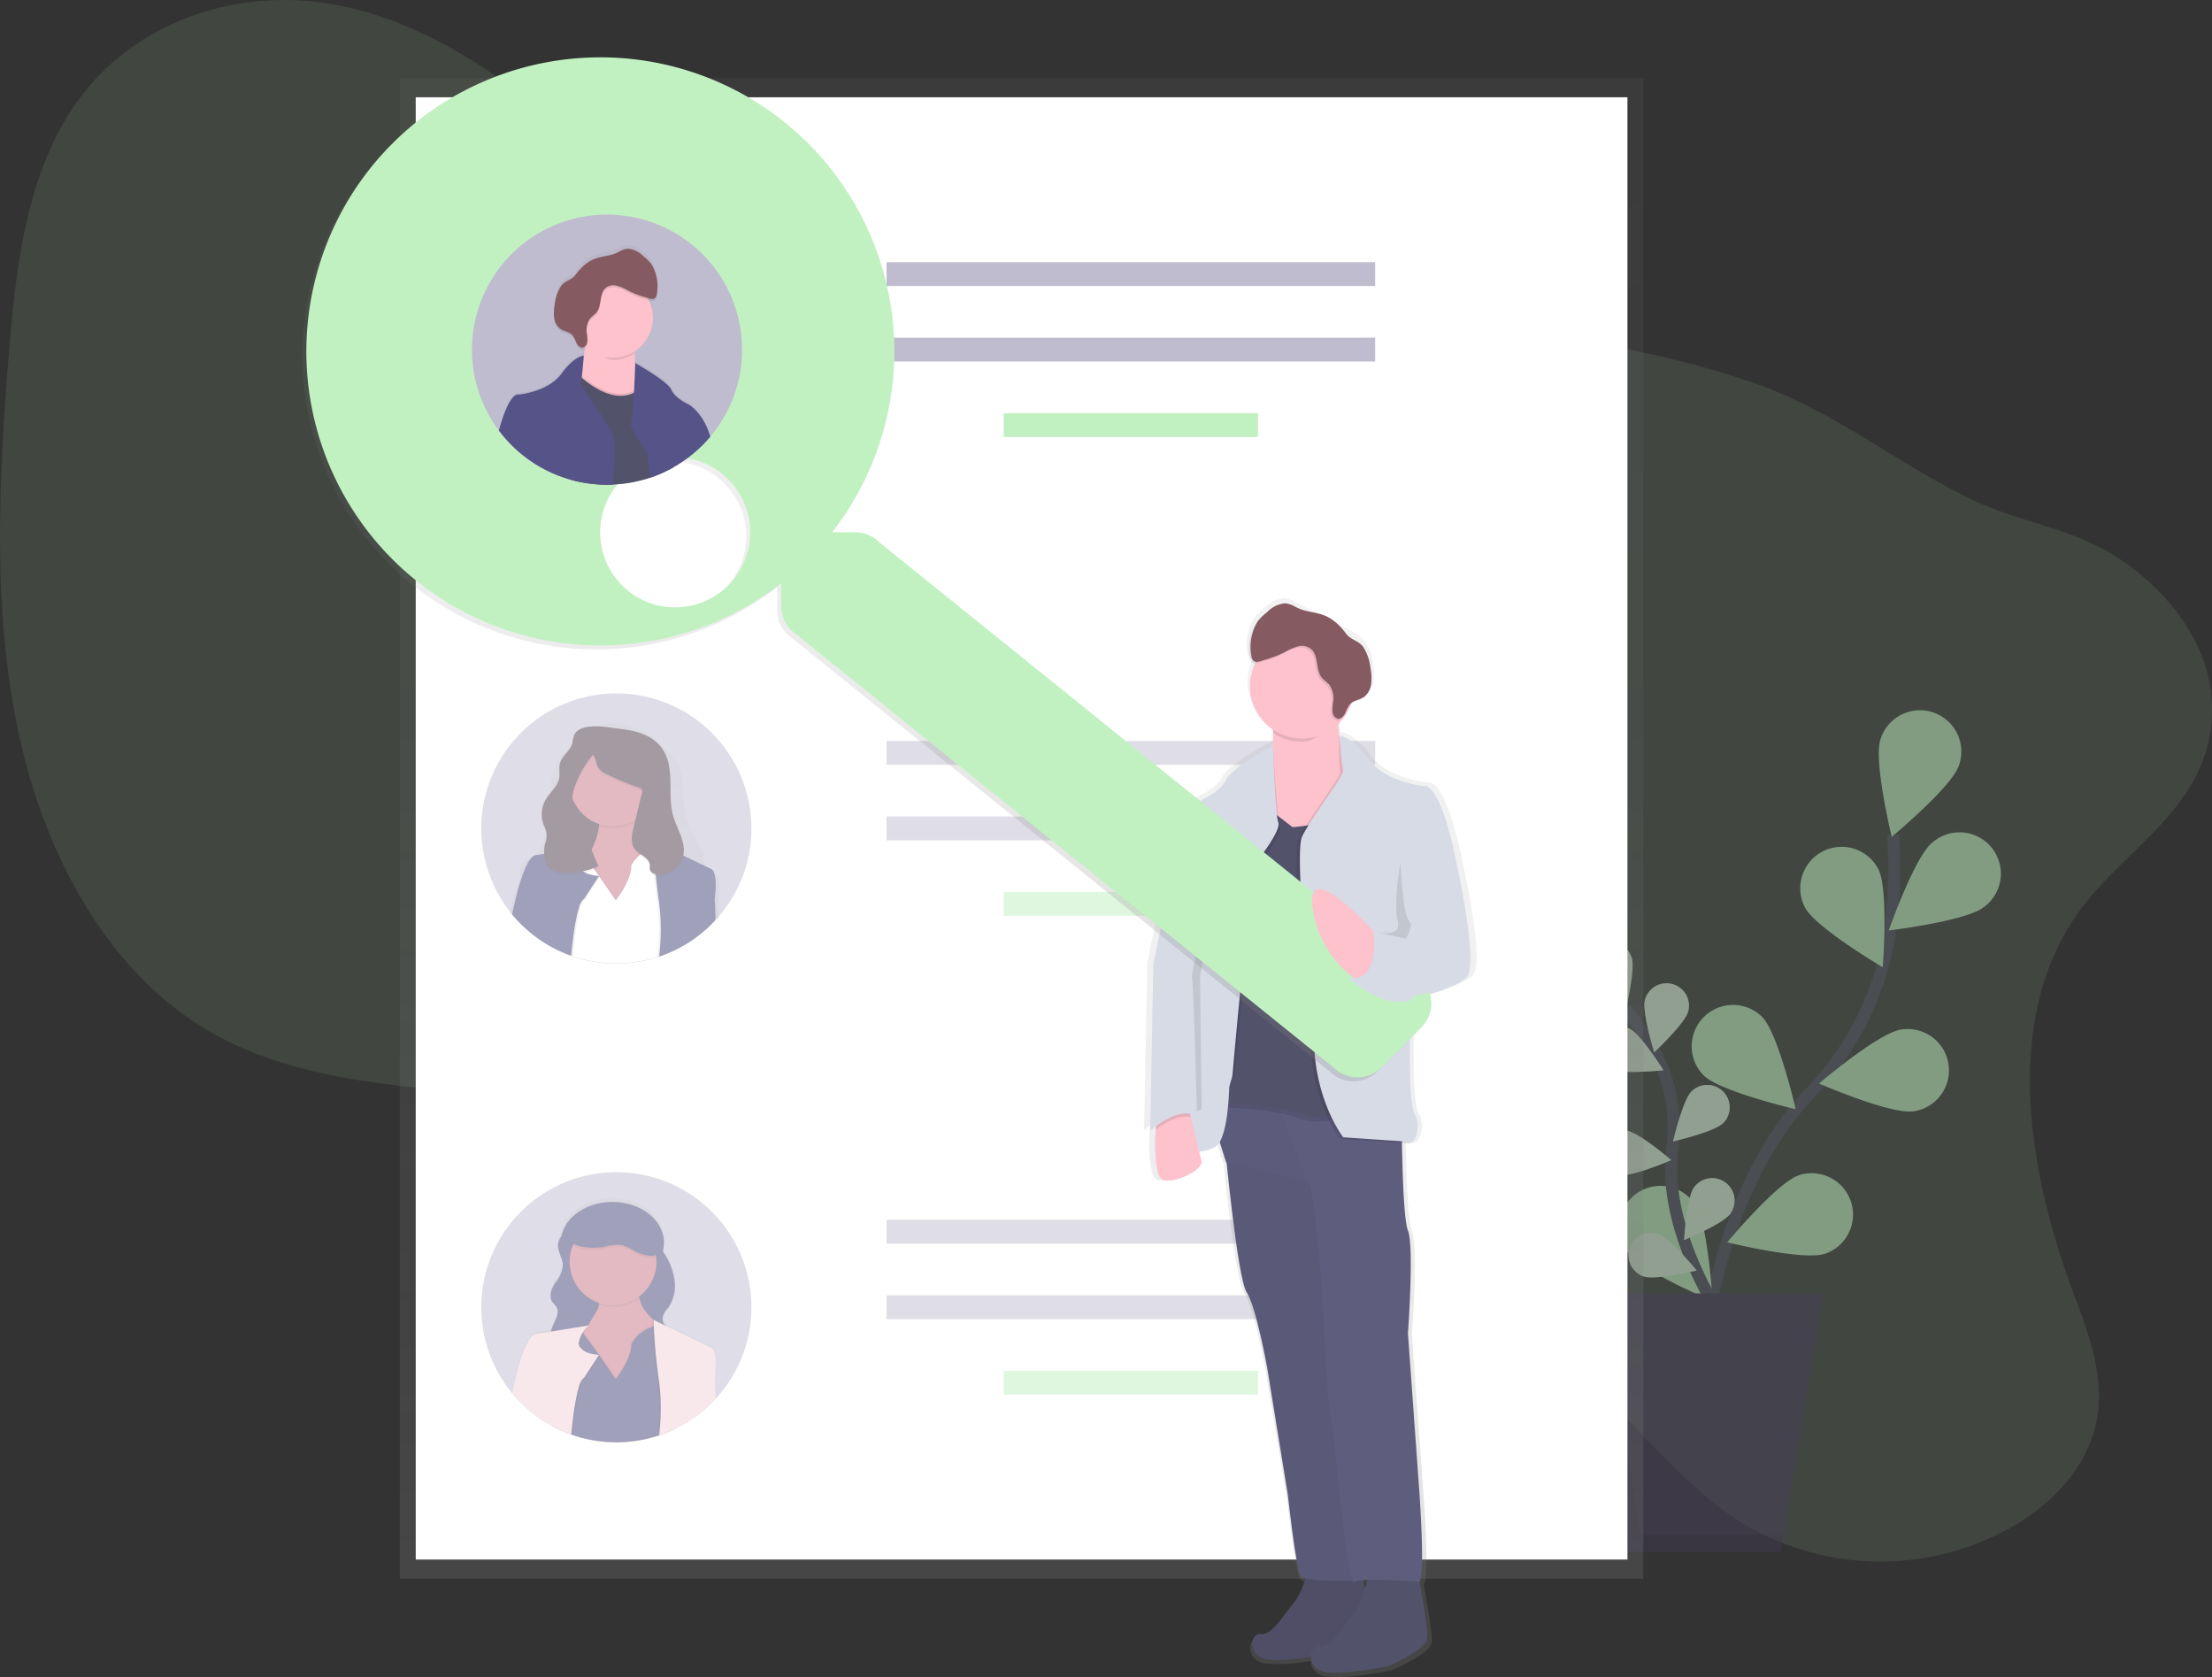 <svg xmlns="http://www.w3.org/2000/svg" xmlns:xlink="http://www.w3.org/1999/xlink" width="365.425" height="276.995" viewBox="0 0 365.425 276.995">
  <rect x="0" y="0" width="365.425" height="276.995" fill="#333333" stroke="none"/>
  <defs>
    <linearGradient id="linear-gradient" x1="0.5" y1="1" x2="0.5" gradientUnits="objectBoundingBox">
      <stop offset="0" stop-color="gray" stop-opacity="0.251"/>
      <stop offset="0.54" stop-color="gray" stop-opacity="0.122"/>
      <stop offset="1" stop-color="gray" stop-opacity="0.102"/>
    </linearGradient>
    <linearGradient id="linear-gradient-2" y1="1" y2="0" xlink:href="#linear-gradient"/>
    <linearGradient id="linear-gradient-3" x1="0" y1="0.5" x2="1" y2="0.5" xlink:href="#linear-gradient"/>
    <linearGradient id="linear-gradient-4" x1="2.581" y1="1" x2="2.581" y2="0" xlink:href="#linear-gradient"/>
    <linearGradient id="linear-gradient-5" y1="1" y2="0" xlink:href="#linear-gradient"/>
    <linearGradient id="linear-gradient-6" x1="-25.357" y1="1.001" x2="-25.357" y2="0" xlink:href="#linear-gradient"/>
  </defs>
  <g id="undraw_people_search_wctu" transform="translate(0 0.006)">
    <path id="Path_2144" data-name="Path 2144" d="M386.784,174.226c-12.847,17.629-8.608,42.792-1.181,62.839,2.487,6.711,5.313,13.809,4.023,21.111-1.575,8.926-8.978,15.614-16.674,19.256a44.184,44.184,0,0,1-43.15-2.786c-10.829-7.22-18.452-19.217-29.492-26.092-18.475-11.5-42.461-6.363-63.023,2.419-14.547,6.212-30.483,14.213-44.659,8.476-9.976-4.036-16.694-14.311-20.228-25.295-1.706-5.3-2.9-11.059-6.3-15.21a23.26,23.26,0,0,0-7.439-5.625c-25.068-13.126-57.313-4.922-81.617-19.568-16.408-9.891-26.62-29.085-30.863-49.263s-3.193-41.479-1.5-62.416c1.2-14.879,3.1-30.778,12.047-42.471,9.461-12.362,25.318-17.274,39.5-15.338s26.893,9.812,38.014,19.214c13.911,11.728,26.709,26.453,44.01,30.906,11.784,3.032,24.3.886,36.554-.062,20.477-1.582,40.882.24,61.163,2.3,19.414,1.969,38.962,4.168,57.349,10.623,13.012,4.568,23.326,13.2,35.576,19.1,7.984,3.846,16.769,4.739,24.284,9.707,9.274,6.12,17.655,16.963,14.935,29.974C405.535,158.392,393.61,164.87,386.784,174.226Z" transform="translate(-43.2 -23.86)" fill="#c2f1c1" opacity="0.1"/>
    <g id="Group_3" data-name="Group 3" transform="translate(259.171 117.414)" opacity="0.5">
      <path id="Path_2145" data-name="Path 2145" d="M898.19,536.936s1.083-32.081,18.439-50.209A48.63,48.63,0,0,0,929.966,459a81.808,81.808,0,0,0,.407-14.954" transform="translate(-876.787 -423.578)" fill="none" stroke="#535461" stroke-miterlimit="10" stroke-width="2"/>
      <path id="Path_2146" data-name="Path 2146" d="M1002.269,390.655c-1.188,3.584-11.118,11.814-11.118,11.814s-3.042-12.539-1.854-16.119a6.834,6.834,0,1,1,12.972,4.3Z" transform="translate(-937.811 -381.666)" fill="#c2f1c1"/>
      <path id="Path_2147" data-name="Path 2147" d="M1009.752,455.1C1006.8,457.464,994,458.98,994,458.98s4.266-12.178,7.219-14.537a6.832,6.832,0,1,1,8.532,10.659Z" transform="translate(-941.156 -422.714)" fill="#c2f1c1"/>
      <path id="Path_2148" data-name="Path 2148" d="M974.468,555.395c-3.734.551-15.558-4.594-15.558-4.594s9.825-8.362,13.56-8.913a6.834,6.834,0,1,1,2,13.52Z" transform="translate(-917.581 -489.259)" fill="#c2f1c1"/>
      <path id="Path_2149" data-name="Path 2149" d="M928.8,627.653c-3.587,1.175-16.113-1.91-16.113-1.91s8.273-9.9,11.86-11.075a6.834,6.834,0,0,1,4.266,12.985Z" transform="translate(-886.529 -537.975)" fill="#c2f1c1"/>
      <path id="Path_2150" data-name="Path 2150" d="M950.235,460.076c1.742,3.347,12.867,9.9,12.867,9.9s1.011-12.861-.732-16.211a6.832,6.832,0,1,0-12.122,6.307Z" transform="translate(-911.243 -427.633)" fill="#c2f1c1"/>
      <path id="Path_2151" data-name="Path 2151" d="M896.7,541.212c2.665,2.675,15.227,5.6,15.227,5.6s-2.884-12.575-5.546-15.25a6.833,6.833,0,0,0-9.681,9.645Z" transform="translate(-874.449 -481.023)" fill="#c2f1c1"/>
      <path id="Path_2152" data-name="Path 2152" d="M859.674,631.65c2.172,3.085,14.062,8.1,14.062,8.1s-.715-12.88-2.891-15.968a6.832,6.832,0,1,0-11.157,7.876Z" transform="translate(-849.99 -542.257)" fill="#c2f1c1"/>
      <path id="Path_2153" data-name="Path 2153" d="M877.333,582.639s-9.845-14.321-8.119-27.8a26.331,26.331,0,0,0-3.111-16.362,44.3,44.3,0,0,0-4.634-6.642" transform="translate(-852.118 -482.559)" fill="none" stroke="#535461" stroke-miterlimit="10" stroke-width="2"/>
      <path id="Path_2154" data-name="Path 2154" d="M849.866,500.723c.633,1.943-1.04,8.722-1.04,8.722s-5.359-4.483-5.992-6.422a3.7,3.7,0,1,1,7.032-2.3Z" transform="translate(-839.473 -459.941)" fill="#c2f1c1"/>
      <path id="Path_2155" data-name="Path 2155" d="M878.251,523.415c-.522,1.969-5.615,6.757-5.615,6.757s-2.061-6.675-1.539-8.65a3.7,3.7,0,1,1,7.154,1.894Z" transform="translate(-858.528 -473.776)" fill="#c2f1c1"/>
      <path id="Path_2156" data-name="Path 2156" d="M893.706,576.251c-1.447,1.441-8.256,3-8.256,3s1.588-6.8,3.039-8.243a3.7,3.7,0,1,1,5.218,5.251Z" transform="translate(-868.228 -508.15)" fill="#c2f1c1"/>
      <path id="Path_2157" data-name="Path 2157" d="M898.646,622.785c-1.185,1.664-7.646,4.345-7.646,4.345s.417-6.973,1.6-8.637a3.7,3.7,0,1,1,6.032,4.286Z" transform="translate(-871.957 -539.729)" fill="#c2f1c1"/>
      <path id="Path_2158" data-name="Path 2158" d="M849.592,547.624c1.834.9,8.782.177,8.782.177s-3.7-5.927-5.533-6.822a3.7,3.7,0,1,0-3.249,6.645Z" transform="translate(-842.743 -488.446)" fill="#c2f1c1"/>
      <path id="Path_2159" data-name="Path 2159" d="M852.394,600.214c2.022.308,8.434-2.458,8.434-2.458s-5.3-4.548-7.321-4.844a3.7,3.7,0,1,0-1.112,7.315Z" transform="translate(-843.908 -523.561)" fill="#c2f1c1"/>
      <path id="Path_2160" data-name="Path 2160" d="M865.581,651.581c1.939.656,8.729-.984,8.729-.984s-4.456-5.379-6.4-6.025a3.7,3.7,0,1,0-2.333,7.023Z" transform="translate(-853.177 -558.169)" fill="#c2f1c1"/>
      <path id="Path_2161" data-name="Path 2161" d="M849.866,500.723c.633,1.943-1.04,8.722-1.04,8.722s-5.359-4.483-5.992-6.422a3.7,3.7,0,1,1,7.032-2.3Z" transform="translate(-839.473 -459.941)" fill="#fff" opacity="0.5"/>
      <path id="Path_2162" data-name="Path 2162" d="M878.251,523.415c-.522,1.969-5.615,6.757-5.615,6.757s-2.061-6.675-1.539-8.65a3.7,3.7,0,1,1,7.154,1.894Z" transform="translate(-858.528 -473.776)" fill="#fff" opacity="0.5"/>
      <path id="Path_2163" data-name="Path 2163" d="M893.706,576.251c-1.447,1.441-8.256,3-8.256,3s1.588-6.8,3.039-8.243a3.7,3.7,0,1,1,5.218,5.251Z" transform="translate(-868.228 -508.15)" fill="#fff" opacity="0.5"/>
      <path id="Path_2164" data-name="Path 2164" d="M898.646,622.785c-1.185,1.664-7.646,4.345-7.646,4.345s.417-6.973,1.6-8.637a3.7,3.7,0,1,1,6.032,4.286Z" transform="translate(-871.957 -539.729)" fill="#fff" opacity="0.5"/>
      <path id="Path_2165" data-name="Path 2165" d="M849.592,547.624c1.834.9,8.782.177,8.782.177s-3.7-5.927-5.533-6.822a3.7,3.7,0,1,0-3.249,6.645Z" transform="translate(-842.743 -488.446)" fill="#fff" opacity="0.5"/>
      <path id="Path_2166" data-name="Path 2166" d="M852.394,600.214c2.022.308,8.434-2.458,8.434-2.458s-5.3-4.548-7.321-4.844a3.7,3.7,0,1,0-1.112,7.315Z" transform="translate(-843.908 -523.561)" fill="#fff" opacity="0.5"/>
      <path id="Path_2167" data-name="Path 2167" d="M865.581,651.581c1.939.656,8.729-.984,8.729-.984s-4.456-5.379-6.4-6.025a3.7,3.7,0,1,0-2.333,7.023Z" transform="translate(-853.177 -558.169)" fill="#fff" opacity="0.5"/>
      <path id="Path_2168" data-name="Path 2168" d="M796.77,693.683h28l7-42.7h-42Z" transform="translate(-789.77 -554.772)" fill="#474059"/>
      <path id="Path_2169" data-name="Path 2169" d="M795.129,650.98l6.54,39.9h23.562l-.459,2.8h-28l-7-42.7Z" transform="translate(-789.77 -554.772)" opacity="0.1"/>
    </g>
    <rect id="Rectangle_747" data-name="Rectangle 747" width="205.428" height="247.859" transform="translate(66.052 12.889)" fill="url(#linear-gradient)"/>
    <rect id="Rectangle_748" data-name="Rectangle 748" width="200.178" height="241.526" transform="translate(68.677 16.06)" fill="#fff"/>
    <rect id="Rectangle_749" data-name="Rectangle 749" width="80.727" height="3.938" transform="translate(146.451 43.297)" fill="#c0bccf"/>
    <rect id="Rectangle_750" data-name="Rectangle 750" width="80.727" height="3.938" transform="translate(146.451 55.767)" fill="#c0bccf"/>
    <rect id="Rectangle_751" data-name="Rectangle 751" width="42.005" height="3.938" transform="translate(165.813 68.237)" fill="#c2f1c1"/>
    <rect id="Rectangle_752" data-name="Rectangle 752" width="80.727" height="3.938" transform="translate(146.451 122.383)" fill="#c0bccf" opacity="0.5"/>
    <rect id="Rectangle_753" data-name="Rectangle 753" width="80.727" height="3.938" transform="translate(146.451 134.854)" fill="#c0bccf" opacity="0.5"/>
    <rect id="Rectangle_754" data-name="Rectangle 754" width="42.005" height="3.938" transform="translate(165.813 147.324)" fill="#c2f1c1" opacity="0.5"/>
    <rect id="Rectangle_755" data-name="Rectangle 755" width="80.727" height="3.938" transform="translate(146.451 201.47)" fill="#c0bccf" opacity="0.5"/>
    <rect id="Rectangle_756" data-name="Rectangle 756" width="80.727" height="3.938" transform="translate(146.451 213.94)" fill="#c0bccf" opacity="0.5"/>
    <rect id="Rectangle_757" data-name="Rectangle 757" width="42.005" height="3.938" transform="translate(165.813 226.41)" fill="#c2f1c1" opacity="0.5"/>
    <g id="Group_4" data-name="Group 4" transform="translate(79.507 114.504)" opacity="0.5">
      <path id="Path_2170" data-name="Path 2170" d="M330.11,395.114a22.21,22.21,0,0,1-5.372,14.521c-.171.2-.348.4-.528.591q-.135.151-.276.3a21.89,21.89,0,0,1-2.382,2.163l-.059.043a21.809,21.809,0,0,1-4.233,2.6h0a21.985,21.985,0,0,1-2.376.952l-.3.1c-.184.062-.374.118-.561.171l-.075.023a22.423,22.423,0,0,1-12.322,0h-.033c-.328-.1-.656-.194-.958-.3l-.279-.1a21.637,21.637,0,0,1-3.085-1.365l-.062-.033a22.4,22.4,0,0,1-4.371-3.095l-.108-.1a20.857,20.857,0,0,1-1.907-1.969c-.079-.089-.154-.18-.23-.272-.144-.171-.282-.348-.42-.525a22.315,22.315,0,1,1,39.937-13.691Z" transform="translate(-285.48 -372.798)" fill="#c0bccf"/>
      <path id="Path_2171" data-name="Path 2171" d="M333.61,412.706l-1.693-.761a6.71,6.71,0,0,0,.033-.774,6.068,6.068,0,0,0,0-.656c-.167-1.726-1.267-3.229-2.044-4.807a13.656,13.656,0,0,1-1.336-4.594c-.207-1.969,0-4.01-.722-5.861a10.576,10.576,0,0,0-2.993-3.843,15.191,15.191,0,0,0-4.808-3.049,8.5,8.5,0,0,0-5.726-.154,12.355,12.355,0,0,0-4.125,2.98,13.864,13.864,0,0,0-2.33,2.652,11.468,11.468,0,0,0-1.313,4.01,61.352,61.352,0,0,0-.807,6.7c-.128,1.874-.328,4-1.93,5.149-.781.561-1.88.876-2.238,1.726a1.766,1.766,0,0,0-.118.8,2.951,2.951,0,0,0,.049.679c.023.131.049.259.082.391a28.776,28.776,0,0,0-1.155,3.5c-.24.886-.459,1.756-.656,2.6h.814l3.058.072h.043l3.282.075h.016l3.058.072h.076l.883.062h.289l12.231.282h.066l.814.02h.285l2.448.056h0l3.61.082h.026l2.717.066h.847l-.144-2.848C334.795,412.978,333.61,412.706,333.61,412.706Zm-13.74-.348c0,2.415-2.586,5.372-2.586,5.372l-2.6-3.544.1-.138,2.507,3.413s2.586-2.953,2.586-5.372a2.84,2.84,0,0,1,.207-.354l.059.184A3.482,3.482,0,0,0,319.87,412.358Zm3.977,9.477a1.978,1.978,0,0,0-.023-.368c-.023-.121-.02-.23-.036-.348s-.03-.233-.046-.351-.039-.233-.062-.351-.046-.233-.072-.351a.549.549,0,0,0-.026-.118q-.054-.231-.118-.463c-.043-.154-.069-.249-.108-.371a.5.5,0,0,0-.052-.164c-.02-.053-.056-.177-.085-.266l-.059-.171c-.026-.076-.053-.154-.082-.23-.049-.138-.1-.272-.154-.41s-.108-.272-.164-.407c-.112-.276-.233-.548-.354-.824-.476-1.063-1.011-2.11-1.5-3.147a16.731,16.731,0,0,1-.7-1.667l-.062.082a3.48,3.48,0,0,0-.266.443c0,2.415-2.586,5.372-2.586,5.372l-2.6-3.544-2.277,3.282a2.656,2.656,0,0,0-.912,1.516c-.072.213-.141.45-.207.7-.046.167-.089.328-.128.515-.023.089-.043.177-.062.269l-.059.279v.043c-.039.19-.079.387-.115.587s-.079.43-.115.656q-.039.213-.069.423c-.046.272-.085.548-.125.824-.023.161-.046.328-.066.476l-.079.61c.167.5.354.984.548,1.49a2.345,2.345,0,0,1,.213.843,23.917,23.917,0,0,0,12.322,0,.108.108,0,0,1,0-.029,3.424,3.424,0,0,1-.079-.837h0a21.623,21.623,0,0,1,.328-2.35,8.039,8.039,0,0,0,.062-1.155v-.138c-.01-.125-.013-.236-.016-.345Zm0,0a1.978,1.978,0,0,0-.023-.368c-.023-.121-.02-.23-.036-.348s-.03-.233-.046-.351-.039-.233-.062-.351-.046-.233-.072-.351a.549.549,0,0,0-.026-.118q-.054-.231-.118-.463c-.043-.154-.069-.249-.108-.371a.5.5,0,0,0-.052-.164c-.02-.053-.056-.177-.085-.266l-.059-.171c-.026-.076-.053-.154-.082-.23-.049-.138-.1-.272-.154-.41s-.108-.272-.164-.407c-.112-.276-.233-.548-.354-.824-.476-1.063-1.011-2.11-1.5-3.147a16.731,16.731,0,0,1-.7-1.667l-.062.082a3.48,3.48,0,0,0-.266.443c0,2.415-2.586,5.372-2.586,5.372l-2.6-3.544-2.277,3.282a2.656,2.656,0,0,0-.912,1.516c-.072.213-.141.45-.207.7-.046.167-.089.328-.128.515-.023.089-.043.177-.062.269l-.059.279v.043c-.039.19-.079.387-.115.587s-.079.43-.115.656q-.039.213-.069.423c-.046.272-.085.548-.125.824-.023.161-.046.328-.066.476l-.079.61c.167.5.354.984.548,1.49a2.345,2.345,0,0,1,.213.843,23.917,23.917,0,0,0,12.322,0,.108.108,0,0,1,0-.029,3.424,3.424,0,0,1-.079-.837h0a21.623,21.623,0,0,1,.328-2.35,8.039,8.039,0,0,0,.062-1.155v-.138c-.01-.125-.013-.236-.016-.345Zm0,0a1.978,1.978,0,0,0-.023-.368c-.023-.121-.02-.23-.036-.348s-.03-.233-.046-.351-.039-.233-.062-.351-.046-.233-.072-.351a.549.549,0,0,0-.026-.118q-.054-.231-.118-.463c-.043-.154-.069-.249-.108-.371a.5.5,0,0,0-.052-.164c-.02-.053-.056-.177-.085-.266l-.059-.171c-.026-.076-.053-.154-.082-.23-.049-.138-.1-.272-.154-.41s-.108-.272-.164-.407c-.112-.276-.233-.548-.354-.824-.476-1.063-1.011-2.11-1.5-3.147a16.731,16.731,0,0,1-.7-1.667l-.062.082a3.48,3.48,0,0,0-.266.443c0,2.415-2.586,5.372-2.586,5.372l-2.6-3.544-2.277,3.282a2.656,2.656,0,0,0-.912,1.516c-.072.213-.141.45-.207.7-.046.167-.089.328-.128.515-.023.089-.043.177-.062.269l-.059.279v.043c-.039.19-.079.387-.115.587s-.079.43-.115.656q-.039.213-.069.423c-.046.272-.085.548-.125.824-.023.161-.046.328-.066.476l-.079.61c.167.5.354.984.548,1.49a2.345,2.345,0,0,1,.213.843,23.917,23.917,0,0,0,12.322,0,.108.108,0,0,1,0-.029,3.424,3.424,0,0,1-.079-.837h0a21.623,21.623,0,0,1,.328-2.35,8.039,8.039,0,0,0,.062-1.155v-.138c-.01-.125-.013-.236-.016-.345Zm0,0a1.978,1.978,0,0,0-.023-.368c-.023-.121-.02-.23-.036-.348s-.03-.233-.046-.351-.039-.233-.062-.351-.046-.233-.072-.351a.549.549,0,0,0-.026-.118q-.054-.231-.118-.463c-.043-.154-.069-.249-.108-.371a.5.5,0,0,0-.052-.164c-.02-.053-.056-.177-.085-.266l-.059-.171c-.026-.076-.053-.154-.082-.23-.049-.138-.1-.272-.154-.41s-.108-.272-.164-.407c-.112-.276-.233-.548-.354-.824-.476-1.063-1.011-2.11-1.5-3.147a16.731,16.731,0,0,1-.7-1.667l-.062.082a3.48,3.48,0,0,0-.266.443c0,2.415-2.586,5.372-2.586,5.372l-2.6-3.544-2.277,3.282a2.656,2.656,0,0,0-.912,1.516c-.072.213-.141.45-.207.7-.046.167-.089.328-.128.515-.023.089-.043.177-.062.269l-.059.279v.043c-.039.19-.079.387-.115.587s-.079.43-.115.656q-.039.213-.069.423c-.046.272-.085.548-.125.824-.023.161-.046.328-.066.476l-.079.61c.167.5.354.984.548,1.49a2.345,2.345,0,0,1,.213.843,23.917,23.917,0,0,0,12.322,0,.108.108,0,0,1,0-.029,3.424,3.424,0,0,1-.079-.837h0a21.623,21.623,0,0,1,.328-2.35,8.039,8.039,0,0,0,.062-1.155v-.138c-.01-.125-.013-.236-.016-.345Z" transform="translate(-295.087 -382.862)" fill="url(#linear-gradient-2)"/>
      <rect id="Rectangle_758" data-name="Rectangle 758" width="15.095" height="10.173" transform="translate(13.783 16.084)" fill="#493545"/>
      <path id="Path_2172" data-name="Path 2172" d="M344.75,436.611l-6.317,8.9-6.6-.574s-8.614.571-2.871-6.028c2.76-3.173,3.662-5.818,3.856-7.705a5.967,5.967,0,0,0-.41-3.2l7.177-.86a5.356,5.356,0,0,0-.118,3C340.362,433.864,344.75,436.611,344.75,436.611Z" transform="translate(-313.364 -409.307)" fill="#c77485"/>
      <path id="Path_2173" data-name="Path 2173" d="M350.549,430.113a7.174,7.174,0,0,1-6.649,1.07,5.967,5.967,0,0,0-.41-3.2l7.177-.86A5.355,5.355,0,0,0,350.549,430.113Z" transform="translate(-324.453 -409.294)" opacity="0.1"/>
      <circle id="Ellipse_133" data-name="Ellipse 133" cx="7.177" cy="7.177" r="7.177" transform="translate(14.59 7.634)" fill="#c77485"/>
      <path id="Path_2174" data-name="Path 2174" d="M340.614,451.475l-.167-.656-.144-.578-.213-.853-.039-.158-.033-.131s.171-.515-.955-.348l-.21.036c-.177.036-.384.085-.62.151l-.213.066-.282.089h0a6.153,6.153,0,0,0-2.382,1.437,5.365,5.365,0,0,0-.8.965c-.023.033-.039.062-.059.089a3.1,3.1,0,0,0-.207.381c0,2.586-2.586,5.743-2.586,5.743l-2.524-3.646-.049-.072-.6-.873-.213-.282-.072-.1-1.313-1.762-.328-.44-.108-.148-.161-.213-.377-.5-1.477.863-1.969,1.149-1.149,7.466v.207l.036.617.24,4.056v.056l-.42,1.68.062.033a21.642,21.642,0,0,0,3.085,1.365l.279.1c.328.108.637.207.958.3a1.172,1.172,0,0,1,.026.148v-.141a22.423,22.423,0,0,0,12.322,0l.075-.023c.187-.052.377-.108.561-.171l.3-.1a21.99,21.99,0,0,0,2.376-.952l.276-5.874.2-4.237v-.243Z" transform="translate(-309.492 -423.804)" opacity="0.1"/>
      <path id="Path_2175" data-name="Path 2175" d="M338.4,462.982a2.265,2.265,0,0,0-.023-.394c-.023-.131-.02-.246-.036-.371s-.03-.249-.046-.374-.039-.249-.062-.374-.046-.249-.072-.374a.562.562,0,0,0-.026-.125c-.036-.164-.075-.328-.118-.5s-.069-.266-.108-.4a.56.56,0,0,0-.052-.174c-.02-.056-.056-.19-.085-.285l-.059-.184c-.026-.082-.052-.164-.082-.246-.049-.148-.1-.292-.154-.44s-.108-.292-.164-.436c-.112-.3-.233-.587-.354-.879-.476-1.135-1.011-2.254-1.5-3.364a18.61,18.61,0,0,1-.7-1.782l-.062.089a3.8,3.8,0,0,0-.266.473c0,2.583-2.586,5.743-2.586,5.743l-2.6-3.79-2.277,3.5a2.859,2.859,0,0,0-.912,1.621c-.072.23-.141.479-.207.745-.046.177-.089.364-.128.551-.023.1-.043.19-.062.289l-.059.3v.046c-.039.2-.079.413-.115.627s-.079.459-.115.692q-.039.226-.069.453c-.046.292-.085.587-.125.879-.023.171-.046.328-.066.509l-.079.656c.167.538.354,1.07.548,1.592a2.646,2.646,0,0,1,.213.9,22.423,22.423,0,0,0,12.322,0,.126.126,0,0,1,0-.033,3.907,3.907,0,0,1-.079-.9h0a24.6,24.6,0,0,1,.328-2.51,9.184,9.184,0,0,0,.062-1.234v-.148C338.406,463.218,338.4,463.1,338.4,462.982Zm0,0a2.265,2.265,0,0,0-.023-.394c-.023-.131-.02-.246-.036-.371s-.03-.249-.046-.374-.039-.249-.062-.374-.046-.249-.072-.374a.562.562,0,0,0-.026-.125c-.036-.164-.075-.328-.118-.5s-.069-.266-.108-.4a.56.56,0,0,0-.052-.174c-.02-.056-.056-.19-.085-.285l-.059-.184c-.026-.082-.052-.164-.082-.246-.049-.148-.1-.292-.154-.44s-.108-.292-.164-.436c-.112-.3-.233-.587-.354-.879-.476-1.135-1.011-2.254-1.5-3.364a18.61,18.61,0,0,1-.7-1.782l-.062.089a3.8,3.8,0,0,0-.266.473c0,2.583-2.586,5.743-2.586,5.743l-2.6-3.79-2.277,3.5a2.859,2.859,0,0,0-.912,1.621c-.072.23-.141.479-.207.745-.046.177-.089.364-.128.551-.023.1-.043.19-.062.289l-.059.3v.046c-.039.2-.079.413-.115.627s-.079.459-.115.692q-.039.226-.069.453c-.046.292-.085.587-.125.879-.023.171-.046.328-.066.509l-.079.656c.167.538.354,1.07.548,1.592a2.646,2.646,0,0,1,.213.9,22.423,22.423,0,0,0,12.322,0,.126.126,0,0,1,0-.033,3.907,3.907,0,0,1-.079-.9h0a24.6,24.6,0,0,1,.328-2.51,9.184,9.184,0,0,0,.062-1.234v-.148C338.406,463.218,338.4,463.1,338.4,462.982Zm0,0a2.265,2.265,0,0,0-.023-.394c-.023-.131-.02-.246-.036-.371s-.03-.249-.046-.374-.039-.249-.062-.374-.046-.249-.072-.374a.562.562,0,0,0-.026-.125c-.036-.164-.075-.328-.118-.5s-.069-.266-.108-.4a.56.56,0,0,0-.052-.174c-.02-.056-.056-.19-.085-.285l-.059-.184c-.026-.082-.052-.164-.082-.246-.049-.148-.1-.292-.154-.44s-.108-.292-.164-.436c-.112-.3-.233-.587-.354-.879-.476-1.135-1.011-2.254-1.5-3.364a18.61,18.61,0,0,1-.7-1.782l-.062.089a3.8,3.8,0,0,0-.266.473c0,2.583-2.586,5.743-2.586,5.743l-2.6-3.79-2.277,3.5a2.859,2.859,0,0,0-.912,1.621c-.072.23-.141.479-.207.745-.046.177-.089.364-.128.551-.023.1-.043.19-.062.289l-.059.3v.046c-.039.2-.079.413-.115.627s-.079.459-.115.692q-.039.226-.069.453c-.046.292-.085.587-.125.879-.023.171-.046.328-.066.509l-.079.656c.167.538.354,1.07.548,1.592a2.646,2.646,0,0,1,.213.9,22.423,22.423,0,0,0,12.322,0,.126.126,0,0,1,0-.033,3.907,3.907,0,0,1-.079-.9h0a24.6,24.6,0,0,1,.328-2.51,9.184,9.184,0,0,0,.062-1.234v-.148C338.406,463.218,338.4,463.1,338.4,462.982Zm3.479-6.16-1.172-4.676-.2-.8-.056-.22h0l-.285-1.142a.221.221,0,0,0,0-.03h0a.263.263,0,0,0-.023-.148c-.043-.085-.151-.174-.4-.2a2.045,2.045,0,0,0-.289,0h0a5,5,0,0,0-.843.158c-.135.036-.279.076-.433.125l-.282.089h-.026a6.261,6.261,0,0,0-2.067,1.149,5.579,5.579,0,0,0-1.05,1.162l-.062.089a3.8,3.8,0,0,0-.266.473c0,2.583-2.586,5.743-2.586,5.743l-2.6-3.79-.148-.213-.026-.036-.377-.555-.286-.381-.075-.1-1.345-1.8h0l-.427-.581v-.02l-.148-.2-.282-.374-.984.574-2.461,1.434-1.135,7.387v.079l.033.538.243,4.112v.233l-.371,1.48a21.631,21.631,0,0,0,3.085,1.365l.279.1c.328.108.637.207.958.3a1.163,1.163,0,0,1,.026.148v-.141a22.423,22.423,0,0,0,12.322,0l.075-.023c.187-.053.377-.108.561-.171l.3-.1a21.987,21.987,0,0,0,2.376-.952h0l.272-5.868.2-4.191Zm-16.139,11.331a1.169,1.169,0,0,1,.026.148c0-.046,0-.1,0-.141Zm12.66-5.172a2.265,2.265,0,0,0-.023-.394c-.023-.131-.02-.246-.036-.371s-.03-.249-.046-.374-.039-.249-.062-.374-.046-.249-.072-.374a.562.562,0,0,0-.026-.125c-.036-.164-.075-.328-.118-.5s-.069-.266-.108-.4a.56.56,0,0,0-.052-.174c-.02-.056-.056-.19-.085-.285l-.059-.184c-.026-.082-.052-.164-.082-.246-.049-.148-.1-.292-.154-.44s-.108-.292-.164-.436c-.112-.3-.233-.587-.354-.879-.476-1.135-1.011-2.254-1.5-3.364a18.61,18.61,0,0,1-.7-1.782l-.062.089a3.8,3.8,0,0,0-.266.473c0,2.583-2.586,5.743-2.586,5.743l-2.6-3.79-2.277,3.5a2.859,2.859,0,0,0-.912,1.621c-.072.23-.141.479-.207.745-.046.177-.089.364-.128.551-.023.1-.043.19-.062.289l-.059.3v.046c-.039.2-.079.413-.115.627s-.079.459-.115.692q-.039.226-.069.453c-.046.292-.085.587-.125.879-.023.171-.046.328-.066.509l-.079.656c.167.538.354,1.07.548,1.592a2.646,2.646,0,0,1,.213.9,22.423,22.423,0,0,0,12.322,0,.126.126,0,0,1,0-.033,3.907,3.907,0,0,1-.079-.9h0a24.6,24.6,0,0,1,.328-2.51,9.184,9.184,0,0,0,.062-1.234v-.148C338.406,463.218,338.4,463.1,338.4,462.982Zm0,0a2.265,2.265,0,0,0-.023-.394c-.023-.131-.02-.246-.036-.371s-.03-.249-.046-.374-.039-.249-.062-.374-.046-.249-.072-.374a.562.562,0,0,0-.026-.125c-.036-.164-.075-.328-.118-.5s-.069-.266-.108-.4a.56.56,0,0,0-.052-.174c-.02-.056-.056-.19-.085-.285l-.059-.184c-.026-.082-.052-.164-.082-.246-.049-.148-.1-.292-.154-.44s-.108-.292-.164-.436c-.112-.3-.233-.587-.354-.879-.476-1.135-1.011-2.254-1.5-3.364a18.61,18.61,0,0,1-.7-1.782l-.062.089a3.8,3.8,0,0,0-.266.473c0,2.583-2.586,5.743-2.586,5.743l-2.6-3.79-2.277,3.5a2.859,2.859,0,0,0-.912,1.621c-.072.23-.141.479-.207.745-.046.177-.089.364-.128.551-.023.1-.043.19-.062.289l-.059.3v.046c-.039.2-.079.413-.115.627s-.079.459-.115.692q-.039.226-.069.453c-.046.292-.085.587-.125.879-.023.171-.046.328-.066.509l-.079.656c.167.538.354,1.07.548,1.592a2.646,2.646,0,0,1,.213.9,22.423,22.423,0,0,0,12.322,0,.126.126,0,0,1,0-.033,3.907,3.907,0,0,1-.079-.9h0a24.6,24.6,0,0,1,.328-2.51,9.184,9.184,0,0,0,.062-1.234v-.148C338.406,463.218,338.4,463.1,338.4,462.982Zm0,0a2.265,2.265,0,0,0-.023-.394c-.023-.131-.02-.246-.036-.371s-.03-.249-.046-.374-.039-.249-.062-.374-.046-.249-.072-.374a.562.562,0,0,0-.026-.125c-.036-.164-.075-.328-.118-.5s-.069-.266-.108-.4a.56.56,0,0,0-.052-.174c-.02-.056-.056-.19-.085-.285l-.059-.184c-.026-.082-.052-.164-.082-.246-.049-.148-.1-.292-.154-.44s-.108-.292-.164-.436c-.112-.3-.233-.587-.354-.879-.476-1.135-1.011-2.254-1.5-3.364a18.61,18.61,0,0,1-.7-1.782l-.062.089a3.8,3.8,0,0,0-.266.473c0,2.583-2.586,5.743-2.586,5.743l-2.6-3.79-2.277,3.5a2.859,2.859,0,0,0-.912,1.621c-.072.23-.141.479-.207.745-.046.177-.089.364-.128.551-.023.1-.043.19-.062.289l-.059.3v.046c-.039.2-.079.413-.115.627s-.079.459-.115.692q-.039.226-.069.453c-.046.292-.085.587-.125.879-.023.171-.046.328-.066.509l-.079.656c.167.538.354,1.07.548,1.592a2.646,2.646,0,0,1,.213.9,22.423,22.423,0,0,0,12.322,0,.126.126,0,0,1,0-.033,3.907,3.907,0,0,1-.079-.9h0a24.6,24.6,0,0,1,.328-2.51,9.184,9.184,0,0,0,.062-1.234v-.148C338.406,463.218,338.4,463.1,338.4,462.982Zm0,0a2.265,2.265,0,0,0-.023-.394c-.023-.131-.02-.246-.036-.371s-.03-.249-.046-.374-.039-.249-.062-.374-.046-.249-.072-.374a.562.562,0,0,0-.026-.125c-.036-.164-.075-.328-.118-.5s-.069-.266-.108-.4a.56.56,0,0,0-.052-.174c-.02-.056-.056-.19-.085-.285l-.059-.184c-.026-.082-.052-.164-.082-.246-.049-.148-.1-.292-.154-.44s-.108-.292-.164-.436c-.112-.3-.233-.587-.354-.879-.476-1.135-1.011-2.254-1.5-3.364a18.61,18.61,0,0,1-.7-1.782l-.062.089a3.8,3.8,0,0,0-.266.473c0,2.583-2.586,5.743-2.586,5.743l-2.6-3.79-2.277,3.5a2.859,2.859,0,0,0-.912,1.621c-.072.23-.141.479-.207.745-.046.177-.089.364-.128.551-.023.1-.043.19-.062.289l-.059.3v.046c-.039.2-.079.413-.115.627s-.079.459-.115.692q-.039.226-.069.453c-.046.292-.085.587-.125.879-.023.171-.046.328-.066.509l-.079.656c.167.538.354,1.07.548,1.592a2.646,2.646,0,0,1,.213.9,22.423,22.423,0,0,0,12.322,0,.126.126,0,0,1,0-.033,3.907,3.907,0,0,1-.079-.9h0a24.6,24.6,0,0,1,.328-2.51,9.184,9.184,0,0,0,.062-1.234v-.148C338.406,463.218,338.4,463.1,338.4,462.982Zm0,0a2.265,2.265,0,0,0-.023-.394c-.023-.131-.02-.246-.036-.371s-.03-.249-.046-.374-.039-.249-.062-.374-.046-.249-.072-.374a.562.562,0,0,0-.026-.125c-.036-.164-.075-.328-.118-.5s-.069-.266-.108-.4a.56.56,0,0,0-.052-.174c-.02-.056-.056-.19-.085-.285l-.059-.184c-.026-.082-.052-.164-.082-.246-.049-.148-.1-.292-.154-.44s-.108-.292-.164-.436c-.112-.3-.233-.587-.354-.879-.476-1.135-1.011-2.254-1.5-3.364a18.61,18.61,0,0,1-.7-1.782l-.062.089a3.8,3.8,0,0,0-.266.473c0,2.583-2.586,5.743-2.586,5.743l-2.6-3.79-2.277,3.5a2.859,2.859,0,0,0-.912,1.621c-.072.23-.141.479-.207.745-.046.177-.089.364-.128.551-.023.1-.043.19-.062.289l-.059.3v.046c-.039.2-.079.413-.115.627s-.079.459-.115.692q-.039.226-.069.453c-.046.292-.085.587-.125.879-.023.171-.046.328-.066.509l-.079.656c.167.538.354,1.07.548,1.592a2.646,2.646,0,0,1,.213.9,22.423,22.423,0,0,0,12.322,0,.126.126,0,0,1,0-.033,3.907,3.907,0,0,1-.079-.9h0a24.6,24.6,0,0,1,.328-2.51,9.184,9.184,0,0,0,.062-1.234v-.148C338.406,463.218,338.4,463.1,338.4,462.982Zm0,0a2.265,2.265,0,0,0-.023-.394c-.023-.131-.02-.246-.036-.371s-.03-.249-.046-.374-.039-.249-.062-.374-.046-.249-.072-.374a.562.562,0,0,0-.026-.125c-.036-.164-.075-.328-.118-.5s-.069-.266-.108-.4a.56.56,0,0,0-.052-.174c-.02-.056-.056-.19-.085-.285l-.059-.184c-.026-.082-.052-.164-.082-.246-.049-.148-.1-.292-.154-.44s-.108-.292-.164-.436c-.112-.3-.233-.587-.354-.879-.476-1.135-1.011-2.254-1.5-3.364a18.61,18.61,0,0,1-.7-1.782l-.062.089a3.8,3.8,0,0,0-.266.473c0,2.583-2.586,5.743-2.586,5.743l-2.6-3.79-2.277,3.5a2.859,2.859,0,0,0-.912,1.621c-.072.23-.141.479-.207.745-.046.177-.089.364-.128.551-.023.1-.043.19-.062.289l-.059.3v.046c-.039.2-.079.413-.115.627s-.079.459-.115.692q-.039.226-.069.453c-.046.292-.085.587-.125.879-.023.171-.046.328-.066.509l-.079.656c.167.538.354,1.07.548,1.592a2.646,2.646,0,0,1,.213.9,22.423,22.423,0,0,0,12.322,0,.126.126,0,0,1,0-.033,3.907,3.907,0,0,1-.079-.9h0a24.6,24.6,0,0,1,.328-2.51,9.184,9.184,0,0,0,.062-1.234v-.148C338.406,463.218,338.4,463.1,338.4,462.982Zm0,0a2.265,2.265,0,0,0-.023-.394c-.023-.131-.02-.246-.036-.371s-.03-.249-.046-.374-.039-.249-.062-.374-.046-.249-.072-.374a.562.562,0,0,0-.026-.125c-.036-.164-.075-.328-.118-.5s-.069-.266-.108-.4a.56.56,0,0,0-.052-.174c-.02-.056-.056-.19-.085-.285l-.059-.184c-.026-.082-.052-.164-.082-.246-.049-.148-.1-.292-.154-.44s-.108-.292-.164-.436c-.112-.3-.233-.587-.354-.879-.476-1.135-1.011-2.254-1.5-3.364a18.61,18.61,0,0,1-.7-1.782l-.062.089a3.8,3.8,0,0,0-.266.473c0,2.583-2.586,5.743-2.586,5.743l-2.6-3.79-2.277,3.5a2.859,2.859,0,0,0-.912,1.621c-.072.23-.141.479-.207.745-.046.177-.089.364-.128.551-.023.1-.043.19-.062.289l-.059.3v.046c-.039.2-.079.413-.115.627s-.079.459-.115.692q-.039.226-.069.453c-.046.292-.085.587-.125.879-.023.171-.046.328-.066.509l-.079.656c.167.538.354,1.07.548,1.592a2.646,2.646,0,0,1,.213.9,22.423,22.423,0,0,0,12.322,0,.126.126,0,0,1,0-.033,3.907,3.907,0,0,1-.079-.9h0a24.6,24.6,0,0,1,.328-2.51,9.184,9.184,0,0,0,.062-1.234v-.148C338.406,463.218,338.4,463.1,338.4,462.982Zm0,0a2.265,2.265,0,0,0-.023-.394c-.023-.131-.02-.246-.036-.371s-.03-.249-.046-.374-.039-.249-.062-.374-.046-.249-.072-.374a.562.562,0,0,0-.026-.125c-.036-.164-.075-.328-.118-.5s-.069-.266-.108-.4a.56.56,0,0,0-.052-.174c-.02-.056-.056-.19-.085-.285l-.059-.184c-.026-.082-.052-.164-.082-.246-.049-.148-.1-.292-.154-.44s-.108-.292-.164-.436c-.112-.3-.233-.587-.354-.879-.476-1.135-1.011-2.254-1.5-3.364a18.61,18.61,0,0,1-.7-1.782l-.062.089a3.8,3.8,0,0,0-.266.473c0,2.583-2.586,5.743-2.586,5.743l-2.6-3.79-2.277,3.5a2.859,2.859,0,0,0-.912,1.621c-.072.23-.141.479-.207.745-.046.177-.089.364-.128.551-.023.1-.043.19-.062.289l-.059.3v.046c-.039.2-.079.413-.115.627s-.079.459-.115.692q-.039.226-.069.453c-.046.292-.085.587-.125.879-.023.171-.046.328-.066.509l-.079.656c.167.538.354,1.07.548,1.592a2.646,2.646,0,0,1,.213.9,22.423,22.423,0,0,0,12.322,0,.126.126,0,0,1,0-.033,3.907,3.907,0,0,1-.079-.9h0a24.6,24.6,0,0,1,.328-2.51,9.184,9.184,0,0,0,.062-1.234v-.148C338.406,463.218,338.4,463.1,338.4,462.982Z" transform="translate(-309.639 -424.4)" fill="#fff"/>
      <path id="Path_2176" data-name="Path 2176" d="M316.031,454.753l-.22-.029a8,8,0,0,1-.984-.2l-.121-.033c-.8-.226-1.677-.633-1.874-1.349a1.277,1.277,0,0,1,.02-.7,6,6,0,0,1,.446-1.129v-.02a1.577,1.577,0,0,1,.082-.148,3.282,3.282,0,0,1,1.185-1.29l-.394.062-3.334.541-5.169.833s-.919-.184-2.169,3.262a.533.533,0,0,1-.043.128c-.3.843-.62,1.9-.948,3.213-.226.912-.433,1.808-.624,2.678-.056.263-.112.522-.164.778a20.867,20.867,0,0,0,1.907,1.969l.108.1a22.4,22.4,0,0,0,4.371,3.095l.062.033a21.63,21.63,0,0,0,3.085,1.365l.279.1c.059-.607.125-1.28.2-1.969a.56.56,0,0,1,.026-.207l.079-.656c.02-.167.043-.328.066-.509.039-.292.079-.587.125-.88q.03-.226.069-.453c.036-.233.076-.466.115-.692s.076-.423.115-.627v-.046l.059-.3c.02-.1.039-.194.062-.289.039-.187.082-.374.128-.551.066-.266.135-.515.207-.745a2.805,2.805,0,0,1,.912-1.621l2.277-3.5.1-.148.043-.066Z" transform="translate(-296.391 -424.571)" opacity="0.1"/>
      <path id="Path_2177" data-name="Path 2177" d="M315.367,454.773l-2.419,3.715a2.774,2.774,0,0,0-.9,1.572c-.075.243-.151.509-.223.788a39.235,39.235,0,0,0-.742,4.3.511.511,0,0,1-.026.2c-.112.912-.2,1.808-.279,2.6a21.639,21.639,0,0,1-3.085-1.365l-.062-.033a22.4,22.4,0,0,1-4.371-3.095l-.108-.1a20.86,20.86,0,0,1-1.907-1.969c-.079-.089-.154-.18-.23-.272.036-.171.072-.328.112-.512.187-.87.394-1.762.62-2.671a32.331,32.331,0,0,1,1.116-3.675,1.006,1.006,0,0,1,.043-.105c1.162-2.99,2-2.822,2-2.822l5.457-.879,3.446-.558-.108.062a3.494,3.494,0,0,0-.948,1.011l-.1.161c-.039.062-.075.131-.115.2a5.816,5.816,0,0,0-.453,1.149,1.208,1.208,0,0,0,.079.939,3.126,3.126,0,0,0,2.025,1.175l.128.033A8.234,8.234,0,0,0,315.367,454.773Z" transform="translate(-295.92 -424.585)" fill="#444176"/>
      <path id="Path_2178" data-name="Path 2178" d="M381.69,459.692l-.135-2.914c.574-4.594-.574-4.88-.574-4.88l-1.365-.656h-.036l-5.49-2.661-.213-.105-.066-.03h0l-.715-.348h0l-.453-.22-.847-.41-.286-.138v1.139c0,.328.029.712.056,1.158.059,1.122.167,2.625.361,4.4.108,1.027.246,2.149.417,3.354.1.712.174,1.421.22,2.113a37.2,37.2,0,0,1-.217,6.99l.3-.1a21.974,21.974,0,0,0,2.376-.952h0a21.807,21.807,0,0,0,4.233-2.6l.059-.043a21.908,21.908,0,0,0,2.382-2.163Z" transform="translate(-343.278 -422.872)" opacity="0.1"/>
      <path id="Path_2179" data-name="Path 2179" d="M382.556,459.658l-.135-2.921c.574-4.594-.574-4.88-.574-4.88l-1.641-.794h-.033l-5.507-2.671-.253-.121-.049-.023-.4-.2-.535-.259-1.057-.512v.466h0v.578c0,.328.03.758.059,1.247.056,1.047.154,2.419.328,4.049.118,1.119.266,2.363.459,3.7q.151,1.073.217,2.123a37.138,37.138,0,0,1-.2,6.891,21.994,21.994,0,0,0,2.376-.952h0a21.811,21.811,0,0,0,4.233-2.6l.059-.043a21.888,21.888,0,0,0,2.382-2.163q.144-.144.276-.3Z" transform="translate(-343.856 -422.838)" fill="#444176"/>
      <path id="Path_2180" data-name="Path 2180" d="M321.433,391.587a4.774,4.774,0,0,0-.45,1.641c-.351,1.283-1.743,2.087-2.061,3.38-.187.755.03,1.555-.1,2.323-.233,1.414-1.526,2.373-2.248,3.61a4.87,4.87,0,0,0-.3,4.233,6.787,6.787,0,0,1,.417,1.07,3.908,3.908,0,0,1-.1,1.641,5.2,5.2,0,0,0,.066,3.508,3.357,3.357,0,0,0,2.458,1.575,9.551,9.551,0,0,0,3.009-.138,8.705,8.705,0,0,0,3.144-.919l-3.554-8.578a7.16,7.16,0,0,1-.722-2.7,5.935,5.935,0,0,1,.443-2.015,17.459,17.459,0,0,1,2.953-5.1c.515.6.476,1.506.906,2.169a3.423,3.423,0,0,0,1.464,1.093,48.5,48.5,0,0,0,5.182,2.166.679.679,0,0,1,.505,1.011l-1.339,5.526c-.3,1.217-.555,2.625.2,3.61s2.468,1.45,2.478,2.72a4.343,4.343,0,0,0,0,.6c.089.594.794.879,1.395.909a4.158,4.158,0,0,0,4.171-3.4c.328-2.172-1.109-4.174-1.71-6.291-1.011-3.561.328-7.738-1.657-10.865-1.608-2.537-4.538-3.226-7.321-3.541C326.713,390.593,322.808,389.773,321.433,391.587Z" transform="translate(-305.937 -384.649)" opacity="0.1"/>
      <path id="Path_2181" data-name="Path 2181" d="M321.433,390.587a4.775,4.775,0,0,0-.45,1.641c-.351,1.283-1.743,2.087-2.061,3.38-.187.755.03,1.555-.1,2.323-.233,1.414-1.526,2.373-2.248,3.61a4.87,4.87,0,0,0-.3,4.233,6.783,6.783,0,0,1,.417,1.07,3.909,3.909,0,0,1-.1,1.641,5.2,5.2,0,0,0,.066,3.508,3.357,3.357,0,0,0,2.458,1.575,9.553,9.553,0,0,0,3.009-.138,8.706,8.706,0,0,0,3.144-.919l-3.554-8.578a7.16,7.16,0,0,1-.722-2.7,5.935,5.935,0,0,1,.443-2.015,17.457,17.457,0,0,1,2.953-5.1c.515.6.476,1.506.906,2.169a3.422,3.422,0,0,0,1.464,1.093,48.478,48.478,0,0,0,5.182,2.166.679.679,0,0,1,.505,1.011l-1.339,5.526c-.3,1.217-.555,2.625.2,3.61s2.468,1.451,2.478,2.72a4.352,4.352,0,0,0,0,.6c.089.594.794.879,1.395.909a4.158,4.158,0,0,0,4.171-3.4c.328-2.172-1.109-4.174-1.71-6.291-1.011-3.561.328-7.738-1.657-10.865-1.608-2.537-4.538-3.226-7.321-3.541C326.713,389.593,322.808,388.773,321.433,390.587Z" transform="translate(-305.937 -383.978)" fill="#493545"/>
    </g>
    <g id="Group_5" data-name="Group 5" transform="translate(79.507 193.59)" opacity="0.5">
      <path id="Path_2182" data-name="Path 2182" d="M330.11,636.114a22.21,22.21,0,0,1-5.372,14.521c-.171.2-.348.4-.528.591q-.135.151-.276.3a21.9,21.9,0,0,1-2.382,2.163l-.059.043a21.807,21.807,0,0,1-4.233,2.6h0a21.978,21.978,0,0,1-2.376.952l-.3.1c-.184.062-.374.118-.561.171l-.075.023a22.424,22.424,0,0,1-12.322,0h-.033c-.328-.1-.656-.194-.958-.3l-.279-.1a21.647,21.647,0,0,1-3.085-1.365l-.062-.033a22.4,22.4,0,0,1-4.371-3.095l-.108-.1a20.857,20.857,0,0,1-1.907-1.969c-.079-.089-.154-.18-.23-.272-.144-.171-.282-.348-.42-.525a22.315,22.315,0,1,1,39.937-13.691Z" transform="translate(-285.48 -613.798)" fill="#c0bccf"/>
      <path id="Path_2183" data-name="Path 2183" d="M334.607,659.249l-.135-2.953c.574-4.67-.574-4.962-.574-4.962l-1.641-.807-.033-.016-5.507-2.714-.253-.125-.033-.135s.108-.328-.436-.384a2,2,0,0,1-.138-.837,3.588,3.588,0,0,1,.9-1.641,6.74,6.74,0,0,0,1.08-4.781,11.245,11.245,0,0,0-1.831-4.62l-.105-.154a5.561,5.561,0,0,0,.194-1.451c0-3.777-3.82-6.839-8.532-6.839-4.266,0-7.82,2.524-8.437,5.815a2.992,2.992,0,0,0-.259.407c-.866,1.621.473,2.832.515,4.45a5.753,5.753,0,0,1-1.313,3.016c-.594.945-1.034,2.2-.423,3.134.2.308.5.542.683.863.633,1.119-.42,2.4-.8,3.629a3.477,3.477,0,0,0-.105.437l-2.533.413s-.837-.171-2,2.868a1.042,1.042,0,0,0-.043.108,33.266,33.266,0,0,0-1.116,3.738q-.34,1.388-.62,2.714c-.039.174-.075.348-.112.522.076.092.151.187.23.276a21.046,21.046,0,0,0,1.907,2.008l.108.105a22.409,22.409,0,0,0,4.371,3.147l.062.033a21.464,21.464,0,0,0,3.085,1.388l.279.1c.328.112.637.21.958.308a1.211,1.211,0,0,1,.026.151v-.144a22.073,22.073,0,0,0,12.322,0l.075-.023c.187-.052.377-.112.561-.174l.3-.1a22.13,22.13,0,0,0,6.609-3.61l.059-.043a22.029,22.029,0,0,0,2.382-2.2q.144-.144.276-.3Z" transform="translate(-295.907 -622.553)" fill="url(#linear-gradient-3)"/>
      <path id="Path_2184" data-name="Path 2184" d="M322.395,649.317a5.522,5.522,0,0,1-1.313,2.953c-.594.916-1.034,2.166-.423,3.081.2.3.5.535.683.85.633,1.1-.42,2.363-.8,3.57a4.482,4.482,0,0,0,1,4.086,10.872,10.872,0,0,0,3.518,2.57,31.394,31.394,0,0,0,8.7,3.1,8.331,8.331,0,0,0,4.771-.213,5.073,5.073,0,0,0,2.865-5.579c-.377-1.726-1.641-3.114-2.3-4.745a2.221,2.221,0,0,1-.217-1.027,3.469,3.469,0,0,1,.9-1.608,6.563,6.563,0,0,0,1.063-4.67,10.961,10.961,0,0,0-1.831-4.548,4.981,4.981,0,0,0-1.313-1.444,5.759,5.759,0,0,0-2.455-.742c-3.564-.5-7.256-1.044-10.849-1.227a2.328,2.328,0,0,0-2.53,1.227C321.017,646.534,322.352,647.726,322.395,649.317Z" transform="translate(-308.917 -633.896)" fill="#444176"/>
      <path id="Path_2185" data-name="Path 2185" d="M348.407,676.875l-6.763,9.618-6.6-.574s-.217,2.3-2.871-6.028c-1.483-4.657,1.533-3.039,2.126-4.328s1.641-2.428,1.729-3.38a5.967,5.967,0,0,0-.41-3.2l7.177-.86a5.356,5.356,0,0,0-.118,3C343.573,674.851,348.407,676.875,348.407,676.875Z" transform="translate(-316.575 -650.294)" fill="#c77485"/>
      <ellipse id="Ellipse_134" data-name="Ellipse 134" cx="8.532" cy="6.727" rx="8.532" ry="6.727" transform="translate(13.126 4.926)" fill="#444176"/>
      <path id="Path_2186" data-name="Path 2186" d="M350.549,671.113a7.174,7.174,0,0,1-6.649,1.07,5.967,5.967,0,0,0-.41-3.2l7.177-.86A5.356,5.356,0,0,0,350.549,671.113Z" transform="translate(-324.453 -650.294)" opacity="0.1"/>
      <circle id="Ellipse_135" data-name="Ellipse 135" cx="7.177" cy="7.177" r="7.177" transform="translate(14.59 7.634)" fill="#c77485"/>
      <path id="Path_2187" data-name="Path 2187" d="M340.614,692.475l-.167-.656-.144-.578-.213-.853-.039-.158-.033-.131s.171-.515-.955-.348l-.21.036c-.177.036-.384.085-.62.151l-.213.066-.282.089h0a6.153,6.153,0,0,0-2.382,1.437,5.362,5.362,0,0,0-.8.965c-.023.033-.039.062-.059.089a3.1,3.1,0,0,0-.207.381c0,2.586-2.586,5.743-2.586,5.743l-2.524-3.646-.049-.072-.6-.873-.213-.282-.072-.1-1.313-1.762-.328-.44-.108-.148-.161-.213-.377-.5-1.477.863-1.969,1.149-1.149,7.466v.207l.036.617.24,4.056v.056l-.42,1.68.062.033a21.635,21.635,0,0,0,3.085,1.365l.279.1c.328.108.637.207.958.3a1.153,1.153,0,0,1,.026.148v-.141a22.423,22.423,0,0,0,12.322,0l.075-.023c.187-.052.377-.108.561-.171l.3-.1a22.006,22.006,0,0,0,2.376-.952l.276-5.874.2-4.237v-.243Z" transform="translate(-309.492 -664.804)" opacity="0.1"/>
      <path id="Path_2188" data-name="Path 2188" d="M338.4,703.982a2.265,2.265,0,0,0-.023-.394c-.023-.131-.02-.246-.036-.371s-.03-.249-.046-.374-.039-.25-.062-.374-.046-.249-.072-.374a.562.562,0,0,0-.026-.125c-.036-.164-.075-.328-.118-.5s-.069-.266-.108-.4a.561.561,0,0,0-.052-.174c-.02-.056-.056-.19-.085-.285l-.059-.184c-.026-.082-.052-.164-.082-.246-.049-.148-.1-.292-.154-.44s-.108-.292-.164-.436c-.112-.3-.233-.587-.354-.879-.476-1.135-1.011-2.255-1.5-3.364a18.621,18.621,0,0,1-.7-1.782l-.062.089a3.8,3.8,0,0,0-.266.473c0,2.583-2.586,5.743-2.586,5.743l-2.6-3.79-2.277,3.5a2.86,2.86,0,0,0-.912,1.621c-.072.23-.141.479-.207.745-.046.177-.089.364-.128.551-.023.1-.043.19-.062.289l-.059.3v.046c-.039.2-.079.413-.115.627s-.079.459-.115.692q-.039.226-.069.453c-.046.292-.085.588-.125.88-.023.171-.046.328-.066.509l-.079.656c.167.538.354,1.07.548,1.592a2.646,2.646,0,0,1,.213.9,22.423,22.423,0,0,0,12.322,0,.127.127,0,0,1,0-.033,3.9,3.9,0,0,1-.079-.9h0a24.6,24.6,0,0,1,.328-2.51,9.184,9.184,0,0,0,.062-1.234v-.148C338.406,704.218,338.4,704.1,338.4,703.982Zm0,0a2.265,2.265,0,0,0-.023-.394c-.023-.131-.02-.246-.036-.371s-.03-.249-.046-.374-.039-.25-.062-.374-.046-.249-.072-.374a.562.562,0,0,0-.026-.125c-.036-.164-.075-.328-.118-.5s-.069-.266-.108-.4a.561.561,0,0,0-.052-.174c-.02-.056-.056-.19-.085-.285l-.059-.184c-.026-.082-.052-.164-.082-.246-.049-.148-.1-.292-.154-.44s-.108-.292-.164-.436c-.112-.3-.233-.587-.354-.879-.476-1.135-1.011-2.255-1.5-3.364a18.621,18.621,0,0,1-.7-1.782l-.062.089a3.8,3.8,0,0,0-.266.473c0,2.583-2.586,5.743-2.586,5.743l-2.6-3.79-2.277,3.5a2.86,2.86,0,0,0-.912,1.621c-.072.23-.141.479-.207.745-.046.177-.089.364-.128.551-.023.1-.043.19-.062.289l-.059.3v.046c-.039.2-.079.413-.115.627s-.079.459-.115.692q-.039.226-.069.453c-.046.292-.085.588-.125.88-.023.171-.046.328-.066.509l-.079.656c.167.538.354,1.07.548,1.592a2.646,2.646,0,0,1,.213.9,22.423,22.423,0,0,0,12.322,0,.127.127,0,0,1,0-.033,3.9,3.9,0,0,1-.079-.9h0a24.6,24.6,0,0,1,.328-2.51,9.184,9.184,0,0,0,.062-1.234v-.148C338.406,704.218,338.4,704.1,338.4,703.982Zm0,0a2.265,2.265,0,0,0-.023-.394c-.023-.131-.02-.246-.036-.371s-.03-.249-.046-.374-.039-.25-.062-.374-.046-.249-.072-.374a.562.562,0,0,0-.026-.125c-.036-.164-.075-.328-.118-.5s-.069-.266-.108-.4a.561.561,0,0,0-.052-.174c-.02-.056-.056-.19-.085-.285l-.059-.184c-.026-.082-.052-.164-.082-.246-.049-.148-.1-.292-.154-.44s-.108-.292-.164-.436c-.112-.3-.233-.587-.354-.879-.476-1.135-1.011-2.255-1.5-3.364a18.621,18.621,0,0,1-.7-1.782l-.062.089a3.8,3.8,0,0,0-.266.473c0,2.583-2.586,5.743-2.586,5.743l-2.6-3.79-2.277,3.5a2.86,2.86,0,0,0-.912,1.621c-.072.23-.141.479-.207.745-.046.177-.089.364-.128.551-.023.1-.043.19-.062.289l-.059.3v.046c-.039.2-.079.413-.115.627s-.079.459-.115.692q-.039.226-.069.453c-.046.292-.085.588-.125.88-.023.171-.046.328-.066.509l-.079.656c.167.538.354,1.07.548,1.592a2.646,2.646,0,0,1,.213.9,22.423,22.423,0,0,0,12.322,0,.127.127,0,0,1,0-.033,3.9,3.9,0,0,1-.079-.9h0a24.6,24.6,0,0,1,.328-2.51,9.184,9.184,0,0,0,.062-1.234v-.148C338.406,704.218,338.4,704.1,338.4,703.982Zm3.479-6.16-1.172-4.676-.2-.8-.056-.22h0l-.285-1.142a.222.222,0,0,0,0-.03h0a.263.263,0,0,0-.023-.148c-.043-.085-.151-.174-.4-.2a2.036,2.036,0,0,0-.289,0h0a5,5,0,0,0-.843.157c-.135.036-.279.076-.433.125l-.282.089h-.026a6.263,6.263,0,0,0-2.067,1.149,5.582,5.582,0,0,0-1.05,1.162l-.062.089a3.786,3.786,0,0,0-.266.473c0,2.583-2.586,5.743-2.586,5.743l-2.6-3.79-.148-.213-.026-.036-.377-.555-.286-.381-.075-.1-1.345-1.8h0l-.427-.581v-.02l-.148-.2-.282-.374-.984.574-2.461,1.434-1.135,7.387v.079l.033.538.243,4.112v.233l-.371,1.48a21.64,21.64,0,0,0,3.085,1.365l.279.1c.328.108.637.207.958.3a1.17,1.17,0,0,1,.026.148v-.141a22.423,22.423,0,0,0,12.322,0l.075-.023c.187-.052.377-.108.561-.171l.3-.1a21.984,21.984,0,0,0,2.376-.952h0l.272-5.867.2-4.191Zm-16.139,11.331a1.175,1.175,0,0,1,.026.148v-.141Zm12.66-5.172a2.265,2.265,0,0,0-.023-.394c-.023-.131-.02-.246-.036-.371s-.03-.249-.046-.374-.039-.25-.062-.374-.046-.249-.072-.374a.562.562,0,0,0-.026-.125c-.036-.164-.075-.328-.118-.5s-.069-.266-.108-.4a.561.561,0,0,0-.052-.174c-.02-.056-.056-.19-.085-.285l-.059-.184c-.026-.082-.052-.164-.082-.246-.049-.148-.1-.292-.154-.44s-.108-.292-.164-.436c-.112-.3-.233-.587-.354-.879-.476-1.135-1.011-2.255-1.5-3.364a18.621,18.621,0,0,1-.7-1.782l-.062.089a3.8,3.8,0,0,0-.266.473c0,2.583-2.586,5.743-2.586,5.743l-2.6-3.79-2.277,3.5a2.86,2.86,0,0,0-.912,1.621c-.072.23-.141.479-.207.745-.046.177-.089.364-.128.551-.023.1-.043.19-.062.289l-.059.3v.046c-.039.2-.079.413-.115.627s-.079.459-.115.692q-.039.226-.069.453c-.046.292-.085.588-.125.88-.023.171-.046.328-.066.509l-.079.656c.167.538.354,1.07.548,1.592a2.646,2.646,0,0,1,.213.9,22.423,22.423,0,0,0,12.322,0,.127.127,0,0,1,0-.033,3.9,3.9,0,0,1-.079-.9h0a24.6,24.6,0,0,1,.328-2.51,9.184,9.184,0,0,0,.062-1.234v-.148C338.406,704.218,338.4,704.1,338.4,703.982Zm0,0a2.265,2.265,0,0,0-.023-.394c-.023-.131-.02-.246-.036-.371s-.03-.249-.046-.374-.039-.25-.062-.374-.046-.249-.072-.374a.562.562,0,0,0-.026-.125c-.036-.164-.075-.328-.118-.5s-.069-.266-.108-.4a.561.561,0,0,0-.052-.174c-.02-.056-.056-.19-.085-.285l-.059-.184c-.026-.082-.052-.164-.082-.246-.049-.148-.1-.292-.154-.44s-.108-.292-.164-.436c-.112-.3-.233-.587-.354-.879-.476-1.135-1.011-2.255-1.5-3.364a18.621,18.621,0,0,1-.7-1.782l-.062.089a3.8,3.8,0,0,0-.266.473c0,2.583-2.586,5.743-2.586,5.743l-2.6-3.79-2.277,3.5a2.86,2.86,0,0,0-.912,1.621c-.072.23-.141.479-.207.745-.046.177-.089.364-.128.551-.023.1-.043.19-.062.289l-.059.3v.046c-.039.2-.079.413-.115.627s-.079.459-.115.692q-.039.226-.069.453c-.046.292-.085.588-.125.88-.023.171-.046.328-.066.509l-.079.656c.167.538.354,1.07.548,1.592a2.646,2.646,0,0,1,.213.9,22.423,22.423,0,0,0,12.322,0,.127.127,0,0,1,0-.033,3.9,3.9,0,0,1-.079-.9h0a24.6,24.6,0,0,1,.328-2.51,9.184,9.184,0,0,0,.062-1.234v-.148C338.406,704.218,338.4,704.1,338.4,703.982Zm0,0a2.265,2.265,0,0,0-.023-.394c-.023-.131-.02-.246-.036-.371s-.03-.249-.046-.374-.039-.25-.062-.374-.046-.249-.072-.374a.562.562,0,0,0-.026-.125c-.036-.164-.075-.328-.118-.5s-.069-.266-.108-.4a.561.561,0,0,0-.052-.174c-.02-.056-.056-.19-.085-.285l-.059-.184c-.026-.082-.052-.164-.082-.246-.049-.148-.1-.292-.154-.44s-.108-.292-.164-.436c-.112-.3-.233-.587-.354-.879-.476-1.135-1.011-2.255-1.5-3.364a18.621,18.621,0,0,1-.7-1.782l-.062.089a3.8,3.8,0,0,0-.266.473c0,2.583-2.586,5.743-2.586,5.743l-2.6-3.79-2.277,3.5a2.86,2.86,0,0,0-.912,1.621c-.072.23-.141.479-.207.745-.046.177-.089.364-.128.551-.023.1-.043.19-.062.289l-.059.3v.046c-.039.2-.079.413-.115.627s-.079.459-.115.692q-.039.226-.069.453c-.046.292-.085.588-.125.88-.023.171-.046.328-.066.509l-.079.656c.167.538.354,1.07.548,1.592a2.646,2.646,0,0,1,.213.9,22.423,22.423,0,0,0,12.322,0,.127.127,0,0,1,0-.033,3.9,3.9,0,0,1-.079-.9h0a24.6,24.6,0,0,1,.328-2.51,9.184,9.184,0,0,0,.062-1.234v-.148C338.406,704.218,338.4,704.1,338.4,703.982Zm0,0a2.265,2.265,0,0,0-.023-.394c-.023-.131-.02-.246-.036-.371s-.03-.249-.046-.374-.039-.25-.062-.374-.046-.249-.072-.374a.562.562,0,0,0-.026-.125c-.036-.164-.075-.328-.118-.5s-.069-.266-.108-.4a.561.561,0,0,0-.052-.174c-.02-.056-.056-.19-.085-.285l-.059-.184c-.026-.082-.052-.164-.082-.246-.049-.148-.1-.292-.154-.44s-.108-.292-.164-.436c-.112-.3-.233-.587-.354-.879-.476-1.135-1.011-2.255-1.5-3.364a18.621,18.621,0,0,1-.7-1.782l-.062.089a3.8,3.8,0,0,0-.266.473c0,2.583-2.586,5.743-2.586,5.743l-2.6-3.79-2.277,3.5a2.86,2.86,0,0,0-.912,1.621c-.072.23-.141.479-.207.745-.046.177-.089.364-.128.551-.023.1-.043.19-.062.289l-.059.3v.046c-.039.2-.079.413-.115.627s-.079.459-.115.692q-.039.226-.069.453c-.046.292-.085.588-.125.88-.023.171-.046.328-.066.509l-.079.656c.167.538.354,1.07.548,1.592a2.646,2.646,0,0,1,.213.9,22.423,22.423,0,0,0,12.322,0,.127.127,0,0,1,0-.033,3.9,3.9,0,0,1-.079-.9h0a24.6,24.6,0,0,1,.328-2.51,9.184,9.184,0,0,0,.062-1.234v-.148C338.406,704.218,338.4,704.1,338.4,703.982Zm0,0a2.265,2.265,0,0,0-.023-.394c-.023-.131-.02-.246-.036-.371s-.03-.249-.046-.374-.039-.25-.062-.374-.046-.249-.072-.374a.562.562,0,0,0-.026-.125c-.036-.164-.075-.328-.118-.5s-.069-.266-.108-.4a.561.561,0,0,0-.052-.174c-.02-.056-.056-.19-.085-.285l-.059-.184c-.026-.082-.052-.164-.082-.246-.049-.148-.1-.292-.154-.44s-.108-.292-.164-.436c-.112-.3-.233-.587-.354-.879-.476-1.135-1.011-2.255-1.5-3.364a18.621,18.621,0,0,1-.7-1.782l-.062.089a3.8,3.8,0,0,0-.266.473c0,2.583-2.586,5.743-2.586,5.743l-2.6-3.79-2.277,3.5a2.86,2.86,0,0,0-.912,1.621c-.072.23-.141.479-.207.745-.046.177-.089.364-.128.551-.023.1-.043.19-.062.289l-.059.3v.046c-.039.2-.079.413-.115.627s-.079.459-.115.692q-.039.226-.069.453c-.046.292-.085.588-.125.88-.023.171-.046.328-.066.509l-.079.656c.167.538.354,1.07.548,1.592a2.646,2.646,0,0,1,.213.9,22.423,22.423,0,0,0,12.322,0,.127.127,0,0,1,0-.033,3.9,3.9,0,0,1-.079-.9h0a24.6,24.6,0,0,1,.328-2.51,9.184,9.184,0,0,0,.062-1.234v-.148C338.406,704.218,338.4,704.1,338.4,703.982Zm0,0a2.265,2.265,0,0,0-.023-.394c-.023-.131-.02-.246-.036-.371s-.03-.249-.046-.374-.039-.25-.062-.374-.046-.249-.072-.374a.562.562,0,0,0-.026-.125c-.036-.164-.075-.328-.118-.5s-.069-.266-.108-.4a.561.561,0,0,0-.052-.174c-.02-.056-.056-.19-.085-.285l-.059-.184c-.026-.082-.052-.164-.082-.246-.049-.148-.1-.292-.154-.44s-.108-.292-.164-.436c-.112-.3-.233-.587-.354-.879-.476-1.135-1.011-2.255-1.5-3.364a18.621,18.621,0,0,1-.7-1.782l-.062.089a3.8,3.8,0,0,0-.266.473c0,2.583-2.586,5.743-2.586,5.743l-2.6-3.79-2.277,3.5a2.86,2.86,0,0,0-.912,1.621c-.072.23-.141.479-.207.745-.046.177-.089.364-.128.551-.023.1-.043.19-.062.289l-.059.3v.046c-.039.2-.079.413-.115.627s-.079.459-.115.692q-.039.226-.069.453c-.046.292-.085.588-.125.88-.023.171-.046.328-.066.509l-.079.656c.167.538.354,1.07.548,1.592a2.646,2.646,0,0,1,.213.9,22.423,22.423,0,0,0,12.322,0,.127.127,0,0,1,0-.033,3.9,3.9,0,0,1-.079-.9h0a24.6,24.6,0,0,1,.328-2.51,9.184,9.184,0,0,0,.062-1.234v-.148C338.406,704.218,338.4,704.1,338.4,703.982Zm0,0a2.265,2.265,0,0,0-.023-.394c-.023-.131-.02-.246-.036-.371s-.03-.249-.046-.374-.039-.25-.062-.374-.046-.249-.072-.374a.562.562,0,0,0-.026-.125c-.036-.164-.075-.328-.118-.5s-.069-.266-.108-.4a.561.561,0,0,0-.052-.174c-.02-.056-.056-.19-.085-.285l-.059-.184c-.026-.082-.052-.164-.082-.246-.049-.148-.1-.292-.154-.44s-.108-.292-.164-.436c-.112-.3-.233-.587-.354-.879-.476-1.135-1.011-2.255-1.5-3.364a18.621,18.621,0,0,1-.7-1.782l-.062.089a3.8,3.8,0,0,0-.266.473c0,2.583-2.586,5.743-2.586,5.743l-2.6-3.79-2.277,3.5a2.86,2.86,0,0,0-.912,1.621c-.072.23-.141.479-.207.745-.046.177-.089.364-.128.551-.023.1-.043.19-.062.289l-.059.3v.046c-.039.2-.079.413-.115.627s-.079.459-.115.692q-.039.226-.069.453c-.046.292-.085.588-.125.88-.023.171-.046.328-.066.509l-.079.656c.167.538.354,1.07.548,1.592a2.646,2.646,0,0,1,.213.9,22.423,22.423,0,0,0,12.322,0,.127.127,0,0,1,0-.033,3.9,3.9,0,0,1-.079-.9h0a24.6,24.6,0,0,1,.328-2.51,9.184,9.184,0,0,0,.062-1.234v-.148C338.406,704.218,338.4,704.1,338.4,703.982Zm0,0a2.265,2.265,0,0,0-.023-.394c-.023-.131-.02-.246-.036-.371s-.03-.249-.046-.374-.039-.25-.062-.374-.046-.249-.072-.374a.562.562,0,0,0-.026-.125c-.036-.164-.075-.328-.118-.5s-.069-.266-.108-.4a.561.561,0,0,0-.052-.174c-.02-.056-.056-.19-.085-.285l-.059-.184c-.026-.082-.052-.164-.082-.246-.049-.148-.1-.292-.154-.44s-.108-.292-.164-.436c-.112-.3-.233-.587-.354-.879-.476-1.135-1.011-2.255-1.5-3.364a18.621,18.621,0,0,1-.7-1.782l-.062.089a3.8,3.8,0,0,0-.266.473c0,2.583-2.586,5.743-2.586,5.743l-2.6-3.79-2.277,3.5a2.86,2.86,0,0,0-.912,1.621c-.072.23-.141.479-.207.745-.046.177-.089.364-.128.551-.023.1-.043.19-.062.289l-.059.3v.046c-.039.2-.079.413-.115.627s-.079.459-.115.692q-.039.226-.069.453c-.046.292-.085.588-.125.88-.023.171-.046.328-.066.509l-.079.656c.167.538.354,1.07.548,1.592a2.646,2.646,0,0,1,.213.9,22.423,22.423,0,0,0,12.322,0,.127.127,0,0,1,0-.033,3.9,3.9,0,0,1-.079-.9h0a24.6,24.6,0,0,1,.328-2.51,9.184,9.184,0,0,0,.062-1.234v-.148C338.406,704.218,338.4,704.1,338.4,703.982Z" transform="translate(-309.639 -665.4)" fill="#444176"/>
      <path id="Path_2189" data-name="Path 2189" d="M316.031,695.753l-.22-.03a8,8,0,0,1-.984-.2l-.121-.033c-.8-.227-1.677-.633-1.874-1.349a1.277,1.277,0,0,1,.02-.7,5.992,5.992,0,0,1,.446-1.129v-.02a1.57,1.57,0,0,1,.082-.148,3.281,3.281,0,0,1,1.185-1.29l-.394.062-3.334.542-5.169.833s-.919-.184-2.169,3.262a.533.533,0,0,1-.043.128c-.3.843-.62,1.9-.948,3.213-.226.912-.433,1.808-.624,2.678-.056.263-.112.522-.164.778a20.859,20.859,0,0,0,1.907,1.969l.108.1a22.4,22.4,0,0,0,4.371,3.095l.062.033a21.637,21.637,0,0,0,3.085,1.365l.279.1c.059-.607.125-1.28.2-1.969a.561.561,0,0,1,.026-.207l.079-.656c.02-.167.043-.328.066-.509.039-.292.079-.587.125-.879q.03-.227.069-.453c.036-.233.076-.466.115-.692s.076-.423.115-.627v-.046l.059-.3c.02-.1.039-.194.062-.289.039-.187.082-.374.128-.551.066-.266.135-.515.207-.745a2.805,2.805,0,0,1,.912-1.621l2.277-3.5.1-.148.043-.066Z" transform="translate(-296.391 -665.571)" opacity="0.1"/>
      <path id="Path_2190" data-name="Path 2190" d="M315.367,695.773l-2.419,3.715a2.775,2.775,0,0,0-.9,1.572c-.075.243-.151.509-.223.788a39.241,39.241,0,0,0-.742,4.3.511.511,0,0,1-.026.2c-.112.912-.2,1.808-.279,2.6a21.622,21.622,0,0,1-3.085-1.365l-.062-.033a22.394,22.394,0,0,1-4.371-3.094l-.108-.1a20.854,20.854,0,0,1-1.907-1.969c-.079-.089-.154-.18-.23-.272.036-.171.072-.328.112-.512.187-.87.394-1.762.62-2.671a32.323,32.323,0,0,1,1.116-3.675,1.009,1.009,0,0,1,.043-.1c1.162-2.99,2-2.822,2-2.822l5.457-.88,3.446-.558-.108.062a3.5,3.5,0,0,0-.948,1.011l-.1.161c-.039.062-.075.131-.115.2a5.815,5.815,0,0,0-.453,1.149,1.208,1.208,0,0,0,.079.938,3.126,3.126,0,0,0,2.025,1.175l.128.033A8.234,8.234,0,0,0,315.367,695.773Z" transform="translate(-295.92 -665.585)" fill="#f1d2d7"/>
      <path id="Path_2191" data-name="Path 2191" d="M381.69,700.692l-.135-2.914c.574-4.594-.574-4.88-.574-4.88l-1.365-.656h-.036l-5.49-2.661-.213-.105-.066-.03h0l-.715-.348h0l-.453-.22-.847-.41-.286-.138v1.139c0,.328.029.712.056,1.158.059,1.122.167,2.625.361,4.4.108,1.027.246,2.149.417,3.354.1.712.174,1.421.22,2.113a37.2,37.2,0,0,1-.217,6.99l.3-.1a21.993,21.993,0,0,0,2.376-.952h0a21.81,21.81,0,0,0,4.233-2.6l.059-.043a21.893,21.893,0,0,0,2.382-2.163Z" transform="translate(-343.278 -663.872)" opacity="0.1"/>
      <path id="Path_2192" data-name="Path 2192" d="M382.556,700.658l-.135-2.921c.574-4.594-.574-4.88-.574-4.88l-1.641-.794h-.033l-5.507-2.671-.253-.122-.049-.023-.4-.2-.535-.259-1.057-.512v.466h0v.578c0,.328.03.758.059,1.247.056,1.047.154,2.419.328,4.049.118,1.119.266,2.363.459,3.7q.151,1.073.217,2.123a37.138,37.138,0,0,1-.2,6.891,22.219,22.219,0,0,0,6.609-3.551l.059-.043a21.9,21.9,0,0,0,2.382-2.163q.144-.144.276-.3Z" transform="translate(-343.856 -663.838)" fill="#f1d2d7"/>
      <path id="Path_2193" data-name="Path 2193" d="M335.327,640.288a8.21,8.21,0,0,1,3.072-.328,10.058,10.058,0,0,1,2.346,1.139,6.074,6.074,0,0,0,2.422.64,1.424,1.424,0,0,0,.889-.174,1.378,1.378,0,0,0,.4-1.352,7.762,7.762,0,0,0-1.969-3.688,7.223,7.223,0,0,0-1.234-1.25,6.517,6.517,0,0,0-4.2-.952,10.514,10.514,0,0,0-4.808,1.234c-.984.564-3.242,2.343-2.458,3.629C330.611,640.531,334.037,640.508,335.327,640.288Z" transform="translate(-315.138 -627.578)" opacity="0.1"/>
      <path id="Path_2194" data-name="Path 2194" d="M335.327,639.288a8.21,8.21,0,0,1,3.072-.328,10.058,10.058,0,0,1,2.346,1.139,6.076,6.076,0,0,0,2.422.64,1.425,1.425,0,0,0,.889-.174,1.378,1.378,0,0,0,.4-1.352,7.762,7.762,0,0,0-1.969-3.689,7.217,7.217,0,0,0-1.234-1.25,6.517,6.517,0,0,0-4.2-.952,10.515,10.515,0,0,0-4.808,1.234c-.984.565-3.242,2.343-2.458,3.629C330.611,639.531,334.037,639.508,335.327,639.288Z" transform="translate(-315.138 -626.906)" fill="#444176"/>
    </g>
    <path id="Path_2195" data-name="Path 2195" d="M619.95,416.016H620c.072,2.2.384,4.187.984,4.739,1.431,1.313,7.364-1.313,6.957-2.9-.082-.328-.22-.866-.394-1.546,1.6-.2,2.97-.656,3.515-1.595l1.031,3.177.072.226h.079c.679,6.439,2.218,19.808,3.449,21.6,1.641,2.373,3.528,12.654,3.528,12.654l3.528,21.091s1.359,12.142,2.172,13.454a1.526,1.526,0,0,0,.893.463,12.927,12.927,0,0,1-1.969,4.017c-1.641,1.844-3.8,5.536-5.7,5.274s-2.442,3.692,1.086,4.217a29.163,29.163,0,0,0,7.459-.436,2.669,2.669,0,0,0,2.583,2.547c3.528.528,10.856-1.053,10.856-1.053s6.235-2.625,6.514-4.483c.2-1.345-.758-6.747-1.29-9.579.984-1.578-.066-15.2-.066-15.2l-1.9-26.1s1.086-14.5,0-17.137c-.679-1.641-.932-9.189-1.027-14.587l1.313.085a2.427,2.427,0,0,0,.2-.285l.328.023a4.36,4.36,0,0,0,.272-4.745c-1.007-2.156-.817-11.889-.656-16.736h0l.194-2.3a.657.657,0,0,0,.161-.249,24.072,24.072,0,0,0,7.328-2.218,7.437,7.437,0,0,0,1.923-1.168c1.359-1.313.542-9.228-2.172-21.091s-5.155-10.81-5.155-10.81-6.514-.528-9.5-4.483-4.991-3.9-4.991-3.9h0c-.075-.518-.128-1.007-.164-1.464,0-.171-.026-.328-.036-.5a8.676,8.676,0,0,0,2.258-3.423,16.962,16.962,0,0,0,1.946-.85,2.314,2.314,0,0,0,.4-.374,3.318,3.318,0,0,0,1.047-2.064,8.443,8.443,0,0,0-.121-2.589,6.275,6.275,0,0,0-4.141-5.684q-4.305-2.261-8.634-4.476a4.766,4.766,0,0,0-1.848-.656,4.924,4.924,0,0,0-3.124,1.477,13.309,13.309,0,0,0-1.066.935,5.983,5.983,0,0,0-.784.843,8.088,8.088,0,0,0-1.073,6.035.827.827,0,0,0,.876.738,8.461,8.461,0,0,0-.9,3.807,8.631,8.631,0,0,0,4.007,7.249c0,.184,0,.364.016.538a19.249,19.249,0,0,1-.066,2.018s-7.22,3.9-8.03,5.746-3.8,3.163-3.8,3.163-5.7,2.9-5.7,13.182l-2.986,14.5-.542,27.68s.374-.328.984-.794c-.02.184-.036.374-.052.568a31.248,31.248,0,0,0-.082,3.18Zm36.459,71.641c-.112.423-.276.984-.482,1.641-.092-.545-.184-1.083-.276-1.595C655.887,487.679,656.14,487.666,656.409,487.656Z" transform="translate(-430.139 -226.113)" fill="url(#linear-gradient-4)"/>
    <path id="Path_2196" data-name="Path 2196" d="M683.146,808.9s-1.047,4.706-2.625,6.534-3.646,5.49-5.47,5.228-2.353,3.659,1.047,4.181,10.439-1.043,10.439-1.043,6.012-2.625,6.271-4.443-1.569-11.24-1.569-11.24Z" transform="translate(-466.735 -550.761)" fill="#53526b"/>
    <path id="Path_2197" data-name="Path 2197" d="M683.146,808.9s-1.047,4.706-2.625,6.534-3.646,5.49-5.47,5.228-2.353,3.659,1.047,4.181,10.439-1.043,10.439-1.043,6.012-2.625,6.271-4.443-1.569-11.24-1.569-11.24Z" transform="translate(-466.735 -550.761)" opacity="0.05"/>
    <path id="Path_2198" data-name="Path 2198" d="M712.606,815.268s-1.047,4.706-2.625,6.534-3.656,5.49-5.477,5.228-2.353,3.659,1.047,4.181,10.455-1.047,10.455-1.047,6.012-2.625,6.271-4.443-1.569-11.239-1.569-11.239Z" transform="translate(-486.523 -555.034)" fill="#53526b"/>
    <path id="Path_2199" data-name="Path 2199" d="M659.66,598.67s2.09,22.476,3.659,24.829,3.4,12.546,3.4,12.546l3.4,20.907s1.313,12.024,2.09,13.33,10.478.745,10.478.745L676.649,601.8Z" transform="translate(-457.362 -410.044)" fill="#5f5d7e"/>
    <path id="Path_2200" data-name="Path 2200" d="M659.66,598.67s2.09,22.476,3.659,24.829,3.4,12.546,3.4,12.546l3.4,20.907s1.313,12.024,2.09,13.33,10.478.745,10.478.745L676.649,601.8Z" transform="translate(-457.362 -410.044)" opacity="0.05"/>
    <path id="Path_2201" data-name="Path 2201" d="M646.92,566l.683,2.169,3.692,11.719.072.223h.02c.5.112,10.957,2.517,13.215,3.255a3.188,3.188,0,0,1,.358.135c1.047.522,2.353,19.338,2.353,19.338s.784,17.773,1.313,19.079,2.625,28.222,3.922,27.441,10.714,0,10.714,0c1.047-1.047,0-15.158,0-15.158L681.4,608.333s1.047-14.373,0-16.989-1.047-20.123-1.047-20.123l-21.393-3.344-2.067-.328Z" transform="translate(-448.803 -388.095)" fill="#5f5d7e"/>
    <path id="Path_2202" data-name="Path 2202" d="M649,571.108l3.692,11.719.089.23c.5.112,10.957,2.517,13.215,3.255h.226l-5.845-15.5-.167-.446-1.9.121Z" transform="translate(-450.201 -391.031)" opacity="0.02"/>
    <path id="Path_2203" data-name="Path 2203" d="M674.685,406.73s-9.671,10.455-15.683,1.828l-5.749,3.922,1.047,6.012-3.4,45.473s8.887-.263,15.158,1.828a9.727,9.727,0,0,0,10.193-2.353l-1.034-39.983,2.353-12.283Z" transform="translate(-451.477 -281.091)" opacity="0.1"/>
    <path id="Path_2204" data-name="Path 2204" d="M674.685,404.34S665.014,414.8,659,406.168l-5.749,3.922L654.3,416.1l-3.4,45.473s8.887-.263,15.158,1.828a9.727,9.727,0,0,0,10.193-2.353l-1.034-39.983,2.353-12.283Z" transform="translate(-451.477 -279.486)" fill="#53526b"/>
    <g id="TESLA" transform="translate(200.854 170.338)">
      <g id="g8">
        <path id="polyline10" d="M615.263,522.36v1.647h-.525v-1.1h-1.92v1.1h-.528v-1.644l2.973,0" transform="translate(-612.215 -521.284)" fill="#e82127"/>
        <path id="path12" d="M657.839,543.485h-2.028a.748.748,0,0,1-.551-.545h3.127a.752.752,0,0,1-.551.545" transform="translate(-655.26 -542.94)" fill="#e82127"/>
      </g>
      <g id="g30" transform="translate(17.498 0.02)">
        <path id="path32" d="M712,543a.758.758,0,0,1-.548.541H710.6l-.043.016v2.153h-.525v-2.153l-.049-.016h-.853a.768.768,0,0,1-.548-.542H712" transform="translate(-708.58 -543)" fill="#e82127"/>
      </g>
    </g>
    <path id="Path_2205" data-name="Path 2205" d="M636.9,569.2s0,6.8-1.569,9.671-10.714,1.313-10.714,1.313l1.828-9.671Z" transform="translate(-433.821 -390.245)" fill="#d6dbe6"/>
    <path id="Path_2206" data-name="Path 2206" d="M625.682,591.969c1.378,1.313,7.091-1.313,6.7-2.875-.276-1.106-1.24-5.064-1.789-7.308l-.381-1.578s-3.347-1.047-4.529,0c-.43.381-.732,1.88-.873,3.692C624.566,587.046,624.812,591.135,625.682,591.969Z" transform="translate(-433.888 -397.328)" fill="#fdc2cc"/>
    <path id="Path_2207" data-name="Path 2207" d="M666,382.35l9.146,7.055s13.589-.784,10.193-7.318a24.363,24.363,0,0,1-2.625-9.234,19.319,19.319,0,0,1,0-3.574s-12.546-11.486-10.977,1.569a29.638,29.638,0,0,1,.217,3.019C672.14,383.666,666,382.35,666,382.35Z" transform="translate(-461.622 -252.793)" fill="#fdc2cc"/>
    <path id="Path_2208" data-name="Path 2208" d="M683.282,370.846a29.6,29.6,0,0,1,.217,3.019,8.565,8.565,0,0,0,4.748,1.424c2.34,0,4.063-2.277,5.618-3.79-.174-2.169.391-2.222.391-2.222S681.714,357.779,683.282,370.846Z" transform="translate(-473.141 -252.788)" opacity="0.1"/>
    <circle id="Ellipse_136" data-name="Ellipse 136" cx="8.624" cy="8.624" r="8.624" transform="translate(206.482 104.732)" fill="#fdc2cc"/>
    <path id="Path_2209" data-name="Path 2209" d="M703.012,394.38s1.437.131,4.312,4.05,9.146,4.443,9.146,4.443,2.353-1.047,4.965,10.714,3.4,19.6,2.09,20.907-6.534,3.141-9.159,3.141c0,0-.784,16.464.522,19.338a4.455,4.455,0,0,1-.263,4.706l-11.486-.784s-3.922-4.965-4.706-13.589-3.4-33.193-2.09-36.068,7.055-10.193,6.8-10.977A47.19,47.19,0,0,1,703.012,394.38Z" transform="translate(-481.766 -272.794)" opacity="0.1"/>
    <path id="Path_2210" data-name="Path 2210" d="M704.124,394.14s1.933-.052,4.807,3.869,9.143,4.443,9.143,4.443,2.353-1.047,4.965,10.714,3.4,19.6,2.09,20.907-6.534,3.137-9.146,3.137c0,0-.784,16.464.522,19.338a4.455,4.455,0,0,1-.263,4.706l-11.486-.784s-3.921-4.965-4.706-13.589-3.4-33.19-2.1-36.052,7.055-10.193,6.8-10.977S704.124,394.14,704.124,394.14Z" transform="translate(-482.849 -272.633)" fill="#d6dbe6"/>
    <path id="Path_2211" data-name="Path 2211" d="M625,583.889c1.25-.955,3.61-2.441,5.782-2.113L630.4,580.2s-3.347-1.047-4.529,0C625.436,580.578,625.138,582.075,625,583.889Z" transform="translate(-434.076 -397.321)" opacity="0.1"/>
    <path id="Path_2212" data-name="Path 2212" d="M644.14,399.16s-6.665,4.312-7.449,6.143-3.659,3.137-3.659,3.137-5.487,2.875-5.487,13.067l-2.875,14.373,13.067,18.295s1.569-18.295,2.353-22.738,1.828-12.8,1.828-12.8,3.922-4.965,3.4-6.271S644.14,399.16,644.14,399.16Z" transform="translate(-433.855 -276.005)" opacity="0.1"/>
    <path id="Path_2213" data-name="Path 2213" d="M642.494,398.92s-6.95,3.869-7.731,5.7-3.659,3.137-3.659,3.137-5.487,2.875-5.487,13.067l-2.875,14.373-.522,27.441s4.706-4.443,8.1-2.353,5.487-6.8,5.487-6.8,1.569-18.295,2.353-22.738,1.828-12.8,1.828-12.8,3.922-4.965,3.4-6.271S642.494,398.92,642.494,398.92Z" transform="translate(-432.209 -275.844)" fill="#d6dbe6"/>
    <path id="Path_2214" data-name="Path 2214" d="M673.147,331.249a8.529,8.529,0,0,1,1.523-1.5,4.665,4.665,0,0,1,3.009-1.464,4.5,4.5,0,0,1,1.779.637q4.168,2.2,8.312,4.437a7.73,7.73,0,0,1,2.786,2.126,8.2,8.2,0,0,1,1.2,3.511,8.606,8.606,0,0,1,.118,2.566,3.219,3.219,0,0,1-1.135,2.156c-.745.541-1.765.545-2.389,1.254a6.984,6.984,0,0,0-.774,1.483c-.256.5-.7.984-1.2.9a1.265,1.265,0,0,1-.883-1.165,7.067,7.067,0,0,1,.1-1.641,3.885,3.885,0,0,0-.6-2.76c-.394-.5-.958-.8-1.339-1.313-.912-1.234-.5-3.282-1.5-4.44a2.373,2.373,0,0,0-2.3-.656,9.82,9.82,0,0,0-2.3.984,17.064,17.064,0,0,1-3.147,1.214c-.912.249-1.969.847-2.281-.368A8.091,8.091,0,0,1,673.147,331.249Z" transform="translate(-465.612 -228.384)" opacity="0.1"/>
    <path id="Path_2215" data-name="Path 2215" d="M673.944,330.459a8.534,8.534,0,0,1,1.523-1.5,4.665,4.665,0,0,1,3.009-1.464,4.5,4.5,0,0,1,1.779.637c2.776,1.464,5.083.079,8.312,4.437.689.932,2.074,1.135,2.786,2.126a8.2,8.2,0,0,1,1.2,3.511,8.608,8.608,0,0,1,.118,2.566,3.219,3.219,0,0,1-1.135,2.156c-.745.541-1.766.545-2.389,1.254a6.983,6.983,0,0,0-.774,1.483c-.256.5-.7.984-1.2.9a1.264,1.264,0,0,1-.883-1.165,7.07,7.07,0,0,1,.1-1.641,3.885,3.885,0,0,0-.6-2.76c-.394-.5-.958-.8-1.339-1.313-.912-1.234-.5-3.282-1.5-4.44a2.372,2.372,0,0,0-2.3-.656,9.816,9.816,0,0,0-2.3.984,17.069,17.069,0,0,1-3.147,1.214c-.912.249-1.969.847-2.281-.368A8.072,8.072,0,0,1,673.944,330.459Z" transform="translate(-466.146 -227.853)" fill="#865a61"/>
    <path id="Path_2216" data-name="Path 2216" d="M738.21,458.09s3.485,8.887.87,12.546l-5.749-1.313s5.228,1.569,4.443-1.569S738.21,458.09,738.21,458.09Z" transform="translate(-506.857 -315.597)" opacity="0.1"/>
    <path id="Path_2217" data-name="Path 2217" d="M734.2,522.857s-7.581.522-9.671-1.047a20.018,20.018,0,0,0,9.435,3.922Z" transform="translate(-500.945 -358.407)" opacity="0.1"/>
    <path id="Path_2218" data-name="Path 2218" d="M646.973,474s-3.922,12.024-3.659,13.852.784,21.954.784,21.954l.784-.263-.263-21.954Z" transform="translate(-446.372 -326.286)" opacity="0.1"/>
    <path id="Path_2219" data-name="Path 2219" d="M379.653,207.013l-89.588-72.2a5.6,5.6,0,0,0-3.971-1.641h-3.807a48.568,48.568,0,1,0-8.411,8.411v3.8a5.605,5.605,0,0,0,1.641,3.971l89.588,72.2a5.579,5.579,0,0,0,7.922,0l6.6-6.6A5.635,5.635,0,0,0,379.653,207.013ZM243.968,133.177a12.389,12.389,0,1,1,0,.007Z" transform="translate(-145.474 -44.604)" fill="url(#linear-gradient-5)"/>
    <path id="Path_2220" data-name="Path 2220" d="M381.653,205.013l-89.588-72.2a5.605,5.605,0,0,0-3.971-1.641h-3.807a48.568,48.568,0,1,0-8.411,8.411v3.8a5.605,5.605,0,0,0,1.641,3.971l89.588,72.2a5.579,5.579,0,0,0,7.922,0l6.6-6.6a5.635,5.635,0,0,0,.023-7.948ZM245.968,131.177a12.389,12.389,0,1,1,0,.007Z" transform="translate(-146.818 -43.26)" fill="#c2f1c1"/>
    <path id="Path_2221" data-name="Path 2221" d="M715.137,479.7s-13.077-15-11.239-4.706c1.313,7.318,6.271,11.24,8.624,12.024S715.137,479.7,715.137,479.7Z" transform="translate(-486.964 -324.53)" fill="#fdc2cc"/>
    <path id="Path_2222" data-name="Path 2222" d="M730.414,454.51s.263,9.671,1.569,10.977-.784,2.875-.784,2.875l-5.228-1.313s1.313,8.624-4.181,7.58c0,0,3.659,3.4,7.318,3.922s3.4-.784,3.4-.784l5.487-6.534Z" transform="translate(-499.104 -313.192)" fill="#d6dbe6"/>
    <path id="Path_2223" data-name="Path 2223" d="M703.233,491.872l5.3-1.165-.709-2.445-3.282-1.313-4.266,1.969Z" transform="translate(-470.476 -327.156)" fill="#d6dbe6"/>
    <path id="Path_2224" data-name="Path 2224" d="M280.78,154.124a22.21,22.21,0,0,0,4.456,13.382c.292.391.6.768.916,1.139.171.2.348.4.528.591q.135.151.276.3a21.9,21.9,0,0,0,2.382,2.163l.059.043a22.22,22.22,0,0,0,6.609,3.551l.3.1c.184.062.374.118.561.171l.075.023c.1.026.19.056.289.079a22.221,22.221,0,0,0,5.851.778c.328,0,.673,0,1.007-.023a22.066,22.066,0,0,0,5.175-.847h.033c.312-.092.62-.187.925-.292h.033l.279-.1a21.63,21.63,0,0,0,3.085-1.365l.062-.033.328-.18a22.26,22.26,0,0,0,4.049-2.914l.108-.1a20.856,20.856,0,0,0,1.907-1.969l.069-.082c.056-.062.108-.125.161-.19.144-.171.282-.348.42-.525a22.315,22.315,0,1,0-39.944-13.688Z" transform="translate(-202.816 -96.392)" fill="#c0bccf"/>
    <path id="Path_2225" data-name="Path 2225" d="M297.666,171.5s4.84-.41,7.059-3.488c2.163-3,3.633-3.032,3.7-3.032h0c.056-.4.1-.781.121-1.135v-.049a.657.657,0,0,1-.305.135c-.433.066-.814-.345-1.03-.781a6.094,6.094,0,0,0-.656-1.293c-.535-.617-1.411-.62-2.048-1.089a2.815,2.815,0,0,1-.984-1.877,5.158,5.158,0,0,1-.039-.82,9.088,9.088,0,0,1,.138-1.749,7.2,7.2,0,0,1,1.03-3.055c.607-.857,1.8-1.04,2.386-1.851,2.766-3.794,4.739-2.589,7.118-3.862a3.813,3.813,0,0,1,1.523-.555,3.981,3.981,0,0,1,2.576,1.277,7.356,7.356,0,0,1,1.313,1.313,7.122,7.122,0,0,1,1.037,3.984,5.966,5.966,0,0,1-.151,1.559c-.19.755-.706.706-1.27.535a6.819,6.819,0,0,1-2.317,8.558v.345a.577.577,0,0,0,0,.075,15.527,15.527,0,0,0,.052,1.569c.056.03,5.362,3.039,5.963,4.466s2.825,2.461,2.825,2.461,2.445,1.313,3.61,5.434l-.069.082a21.048,21.048,0,0,1-1.907,2.008l-.108.105a22.272,22.272,0,0,1-4.049,2.953c-.105.062-.213.125-.328.184l-.062.033a21.454,21.454,0,0,1-3.085,1.388l-.279.1H319.4c-.305.108-.614.2-.925.3h-.033a21.73,21.73,0,0,1-5.175.86c-.328.016-.656.023-1.007.023a21.872,21.872,0,0,1-5.835-.758c-.1-.023-.194-.053-.289-.079l-.076-.023c-.187-.053-.377-.112-.561-.174l-.3-.1a22.125,22.125,0,0,1-6.619-3.613l-.059-.043a22.03,22.03,0,0,1-2.382-2.2q-.141-.144-.276-.3c-.18-.2-.358-.4-.528-.6-.328-.377-.624-.761-.916-1.158C296.176,170.821,297.666,171.5,297.666,171.5Z" transform="translate(-211.98 -106.588)" fill="url(#linear-gradient-6)"/>
    <path id="Path_2226" data-name="Path 2226" d="M338.36,199.232l7.059-5.444s-4.729,1.014-4.594-6.544a.588.588,0,0,1,0-.075,19.336,19.336,0,0,1,.164-2.254c1.211-10.084-8.47-1.211-8.47-1.211a14.436,14.436,0,0,1,0,2.684v.072a18.751,18.751,0,0,1-2.015,7.124C327.876,198.625,338.36,199.232,338.36,199.232Z" transform="translate(-235.938 -128.829)" fill="#fdc2cc"/>
    <path id="Path_2227" data-name="Path 2227" d="M338.4,184.986c1.2,1.165,1.93,3.282,3.731,3.282a6.613,6.613,0,0,0,3.666-1.1,19.342,19.342,0,0,1,.164-2.254c1.211-10.084-8.47-1.211-8.47-1.211S338.527,183.346,338.4,184.986Z" transform="translate(-240.916 -128.829)" opacity="0.1"/>
    <circle id="Ellipse_137" data-name="Ellipse 137" cx="6.655" cy="6.655" r="6.655" transform="translate(94.559 45.801)" fill="#fdc2cc"/>
    <path id="Path_2228" data-name="Path 2228" d="M338.146,152.543a7.3,7.3,0,0,0-1.313-1.286A3.98,3.98,0,0,0,334.257,150a3.856,3.856,0,0,0-1.523.545c-2.379,1.254-4.351.069-7.118,3.8-.591.8-1.775.984-2.386,1.821a6.981,6.981,0,0,0-1.03,3.006,7.372,7.372,0,0,0-.1,2.2,2.753,2.753,0,0,0,.984,1.844c.637.463,1.513.466,2.048,1.073a5.955,5.955,0,0,1,.656,1.27c.217.427.6.83,1.03.768a1.062,1.062,0,0,0,.755-.984,6.053,6.053,0,0,0-.082-1.4,3.352,3.352,0,0,1,.512-2.363c.328-.43.82-.686,1.145-1.122.781-1.053.427-2.822,1.283-3.8a2.031,2.031,0,0,1,1.969-.548,8.391,8.391,0,0,1,1.969.847,14.608,14.608,0,0,0,2.694,1.04c.781.213,1.687.725,1.953-.328A6.936,6.936,0,0,0,338.146,152.543Z" transform="translate(-230.549 -108.609)" opacity="0.1"/>
    <path id="Path_2229" data-name="Path 2229" d="M338.146,151.543a7.3,7.3,0,0,0-1.313-1.286A3.98,3.98,0,0,0,334.257,149a3.856,3.856,0,0,0-1.523.545c-2.379,1.254-4.351.069-7.118,3.8-.591.8-1.775.984-2.386,1.821a6.981,6.981,0,0,0-1.03,3.006,7.372,7.372,0,0,0-.1,2.2,2.753,2.753,0,0,0,.984,1.844c.637.463,1.513.466,2.048,1.073a5.955,5.955,0,0,1,.656,1.27c.217.427.6.83,1.03.768a1.062,1.062,0,0,0,.755-.984,6.053,6.053,0,0,0-.082-1.4,3.352,3.352,0,0,1,.512-2.363c.328-.43.82-.686,1.145-1.122.781-1.053.427-2.822,1.283-3.8a2.031,2.031,0,0,1,1.969-.548,8.391,8.391,0,0,1,1.969.847,14.61,14.61,0,0,0,2.694,1.04c.781.213,1.687.725,1.953-.328A6.936,6.936,0,0,0,338.146,151.543Z" transform="translate(-230.549 -107.937)" fill="#865a61"/>
    <path id="Path_2230" data-name="Path 2230" d="M327.655,222.663l-.131,5.037a22.219,22.219,0,0,0,5.851.778c.328,0,.673,0,1.007-.023a22.067,22.067,0,0,0,5.175-.847h.033c.312-.092.62-.187.925-.292h.033l.279-.1a21.629,21.629,0,0,0,3.085-1.365l.062-.033.328-.18-.509-6.79.81-4.657-4.437-3.022a7.816,7.816,0,0,1-.834,1.011,5.578,5.578,0,0,1-1.516,1.122c-3.183,1.569-6.806-.925-8.608-2.468l-.41-.364c-.466-.423-.732-.712-.732-.712l-2.218,3.426Z" transform="translate(-233.096 -148.759)" opacity="0.1"/>
    <path id="Path_2231" data-name="Path 2231" d="M327.655,223.663l-.131,5.037a22.219,22.219,0,0,0,5.851.778c.328,0,.673,0,1.007-.023a22.066,22.066,0,0,0,5.175-.847h.033c.312-.092.62-.187.925-.292h.033l.279-.1a21.632,21.632,0,0,0,3.085-1.365l.062-.033.328-.18-.509-6.79.81-4.657-4.437-3.022a7.816,7.816,0,0,1-.834,1.011,5.578,5.578,0,0,1-1.516,1.122c-3.183,1.569-6.806-.925-8.608-2.468l-.41-.364c-.466-.423-.732-.712-.732-.712l-2.218,3.426Z" transform="translate(-233.096 -149.431)" fill="#53526b"/>
    <path id="Path_2232" data-name="Path 2232" d="M294.36,215.245c.292.391.6.768.916,1.139.171.2.348.4.528.591q.135.151.276.3a21.9,21.9,0,0,0,2.382,2.163l.059.043a22.22,22.22,0,0,0,6.609,3.551l.3.1c.184.062.374.118.561.171l.075.023c.1.026.19.056.289.079a22.22,22.22,0,0,0,5.851.778c.328,0,.673,0,1.007-.023.256-4.187.328-7.548-.072-8.411a13.531,13.531,0,0,0-.811-1.451c-1.621-2.606-4.594-6.524-4.433-7.019a5.137,5.137,0,0,0,.135-.738c.174-1.293.348-3.659.348-3.659h0c-.072,0-1.542.036-3.7,2.983-2.218,3.026-7.059,3.429-7.059,3.429S296.135,208.626,294.36,215.245Z" transform="translate(-211.939 -144.13)" fill="#555388"/>
    <path id="Path_2233" data-name="Path 2233" d="M363.415,221.292s.243,1.933.561,4.243h.033l.279-.1a21.631,21.631,0,0,0,3.085-1.365l.062-.033c.108-.059.217-.118.328-.181a22.259,22.259,0,0,0,4.049-2.914l.108-.1a20.856,20.856,0,0,0,1.907-1.969l.069-.082c-1.172-4.066-3.61-5.346-3.61-5.346s-2.218-1.011-2.825-2.422-5.966-4.394-5.966-4.394v.023c0,.253-.085,2.566-.213,4.893-.082,1.513-.184,3.032-.3,4a4.67,4.67,0,0,1-.171.925C360.392,217.463,363.415,221.292,363.415,221.292Z" transform="translate(-256.556 -146.656)" fill="#555388"/>
  </g>
</svg>
